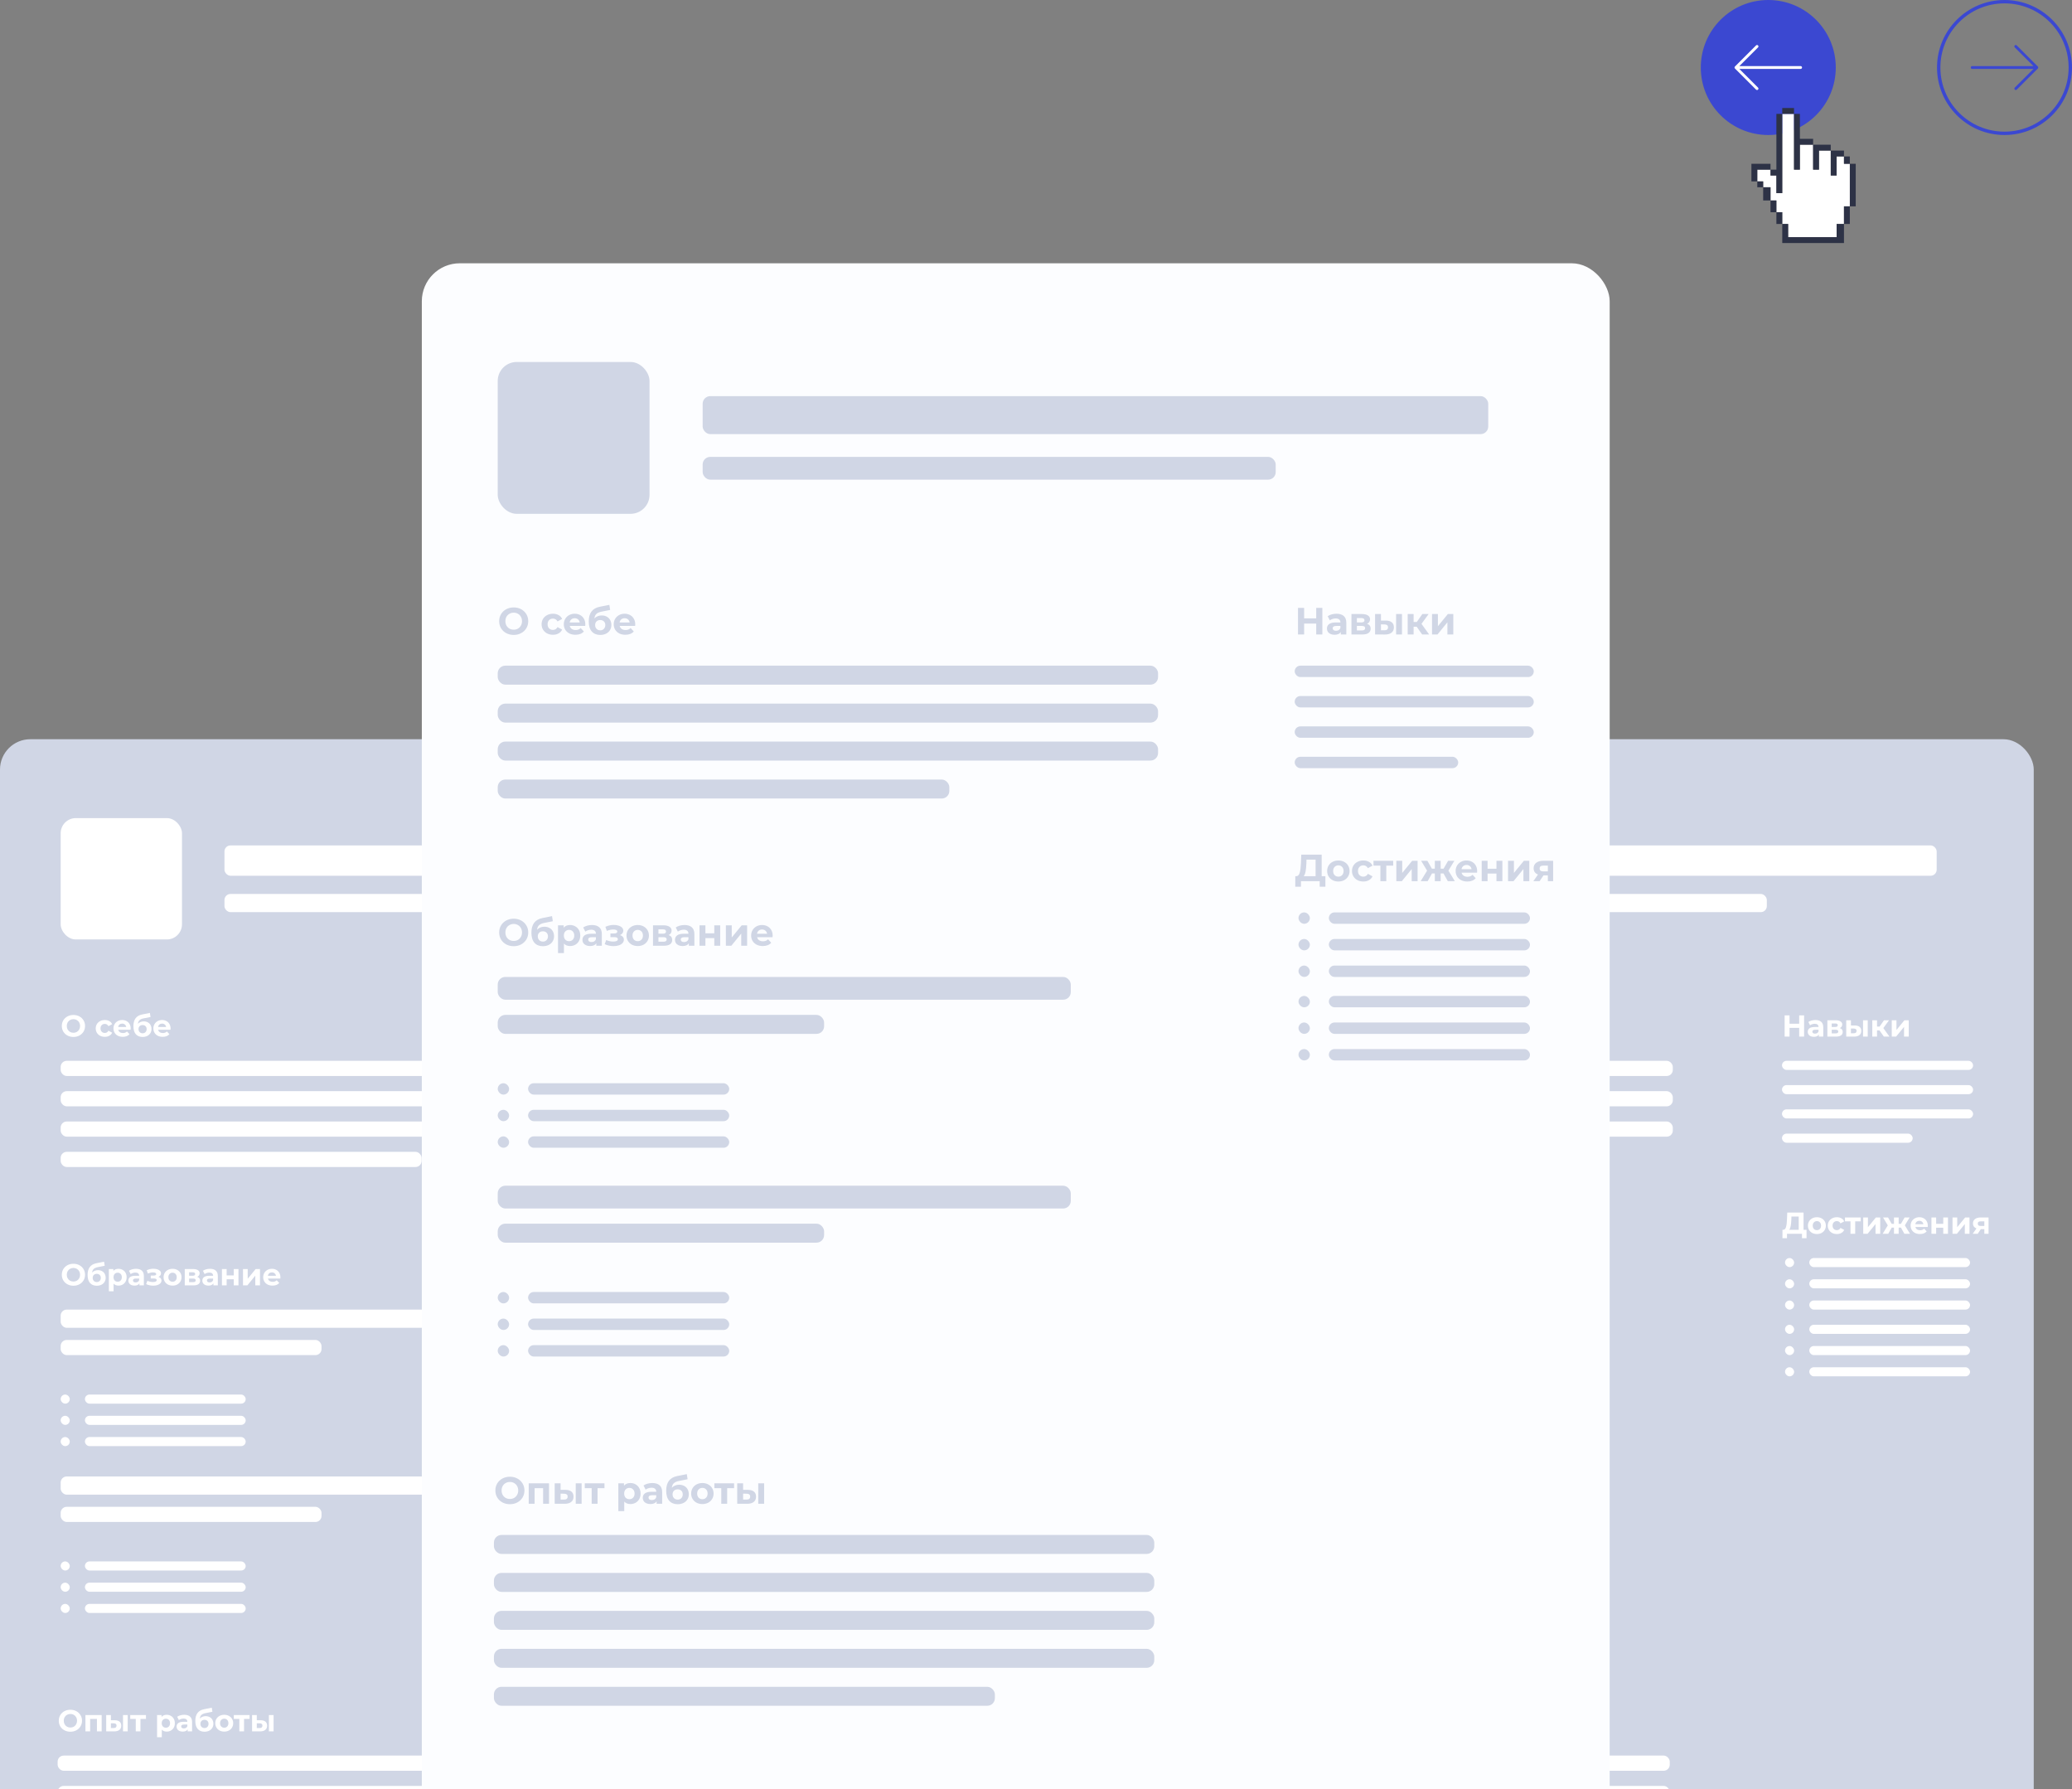 <svg width="614" height="530" viewBox="0 0 614 530" fill="none" xmlns="http://www.w3.org/2000/svg">
<rect x="0" y="0" width="614" height="530" fill="#808080" stroke="none"/>
<rect y="219" width="281.332" height="382" rx="8.988" fill="#D0D6E5"/>
<rect x="17.977" y="242.369" width="35.953" height="35.953" rx="4.494" fill="white"/>
<rect x="66.513" y="250.459" width="186.056" height="8.988" rx="1.798" fill="white"/>
<rect x="66.513" y="264.84" width="135.722" height="5.393" rx="1.798" fill="white"/>
<rect x="17.977" y="387.979" width="135.722" height="5.393" rx="1.798" fill="white"/>
<rect x="17.977" y="396.967" width="77.299" height="4.494" rx="1.798" fill="white"/>
<rect x="25.167" y="413.146" width="47.638" height="2.696" rx="1.348" fill="white"/>
<rect x="17.977" y="413.146" width="2.696" height="2.696" rx="1.348" fill="white"/>
<rect x="25.167" y="419.438" width="47.638" height="2.696" rx="1.348" fill="white"/>
<rect x="17.977" y="419.438" width="2.696" height="2.696" rx="1.348" fill="white"/>
<rect x="25.167" y="425.729" width="47.638" height="2.696" rx="1.348" fill="white"/>
<rect x="17.977" y="425.729" width="2.696" height="2.696" rx="1.348" fill="white"/>
<rect x="17.977" y="437.414" width="135.722" height="5.393" rx="1.798" fill="white"/>
<rect x="17.977" y="446.402" width="77.299" height="4.494" rx="1.798" fill="white"/>
<rect x="25.167" y="462.581" width="47.638" height="2.696" rx="1.348" fill="white"/>
<rect x="17.977" y="462.581" width="2.696" height="2.696" rx="1.348" fill="white"/>
<rect x="25.167" y="468.873" width="47.638" height="2.696" rx="1.348" fill="white"/>
<rect x="17.977" y="468.873" width="2.696" height="2.696" rx="1.348" fill="white"/>
<rect x="25.167" y="475.165" width="47.638" height="2.696" rx="1.348" fill="white"/>
<rect x="17.977" y="475.165" width="2.696" height="2.696" rx="1.348" fill="white"/>
<path d="M21.761 380.908C21.107 380.908 20.517 380.767 19.99 380.485C19.468 380.204 19.058 379.817 18.758 379.326C18.465 378.829 18.318 378.271 18.318 377.654C18.318 377.037 18.465 376.483 18.758 375.991C19.058 375.494 19.468 375.104 19.99 374.823C20.517 374.541 21.107 374.4 21.761 374.4C22.414 374.4 23.001 374.541 23.522 374.823C24.044 375.104 24.454 375.494 24.754 375.991C25.053 376.483 25.203 377.037 25.203 377.654C25.203 378.271 25.053 378.829 24.754 379.326C24.454 379.817 24.044 380.204 23.522 380.485C23.001 380.767 22.414 380.908 21.761 380.908ZM21.761 379.667C22.132 379.667 22.468 379.584 22.767 379.416C23.067 379.242 23.3 379.002 23.468 378.697C23.642 378.391 23.729 378.044 23.729 377.654C23.729 377.265 23.642 376.917 23.468 376.611C23.3 376.306 23.067 376.069 22.767 375.901C22.468 375.728 22.132 375.641 21.761 375.641C21.389 375.641 21.053 375.728 20.754 375.901C20.454 376.069 20.218 376.306 20.044 376.611C19.876 376.917 19.792 377.265 19.792 377.654C19.792 378.044 19.876 378.391 20.044 378.697C20.218 379.002 20.454 379.242 20.754 379.416C21.053 379.584 21.389 379.667 21.761 379.667ZM29.012 376.297C29.474 376.297 29.878 376.393 30.226 376.585C30.573 376.77 30.84 377.034 31.026 377.375C31.217 377.717 31.313 378.113 31.313 378.562C31.313 379.023 31.199 379.434 30.972 379.793C30.75 380.147 30.438 380.422 30.037 380.62C29.635 380.812 29.18 380.908 28.671 380.908C27.826 380.908 27.161 380.638 26.675 380.099C26.196 379.554 25.956 378.757 25.956 377.708C25.956 376.737 26.166 375.964 26.585 375.389C27.011 374.808 27.661 374.427 28.536 374.248L30.837 373.789L31.026 374.994L28.994 375.398C28.443 375.506 28.032 375.686 27.763 375.937C27.499 376.189 27.343 376.546 27.295 377.007C27.505 376.779 27.757 376.605 28.05 376.486C28.344 376.36 28.665 376.297 29.012 376.297ZM28.68 379.82C29.039 379.82 29.327 379.703 29.543 379.47C29.764 379.236 29.875 378.939 29.875 378.58C29.875 378.214 29.764 377.924 29.543 377.708C29.327 377.492 29.039 377.384 28.68 377.384C28.314 377.384 28.02 377.492 27.799 377.708C27.577 377.924 27.466 378.214 27.466 378.58C27.466 378.945 27.58 379.245 27.808 379.479C28.035 379.706 28.326 379.82 28.68 379.82ZM35.114 375.892C35.563 375.892 35.971 375.997 36.336 376.207C36.708 376.411 36.998 376.701 37.208 377.079C37.418 377.45 37.523 377.885 37.523 378.382C37.523 378.88 37.418 379.317 37.208 379.694C36.998 380.066 36.708 380.357 36.336 380.566C35.971 380.77 35.563 380.872 35.114 380.872C34.497 380.872 34.011 380.677 33.658 380.288V382.544H32.256V375.964H33.595V376.522C33.942 376.102 34.449 375.892 35.114 375.892ZM34.871 379.721C35.231 379.721 35.524 379.602 35.752 379.362C35.986 379.116 36.103 378.79 36.103 378.382C36.103 377.975 35.986 377.651 35.752 377.411C35.524 377.166 35.231 377.043 34.871 377.043C34.512 377.043 34.215 377.166 33.981 377.411C33.754 377.651 33.64 377.975 33.64 378.382C33.64 378.79 33.754 379.116 33.981 379.362C34.215 379.602 34.512 379.721 34.871 379.721ZM40.305 375.892C41.054 375.892 41.629 376.072 42.031 376.432C42.432 376.785 42.633 377.322 42.633 378.041V380.8H41.321V380.198C41.057 380.647 40.566 380.872 39.847 380.872C39.475 380.872 39.151 380.809 38.876 380.683C38.606 380.557 38.4 380.384 38.256 380.162C38.112 379.94 38.04 379.688 38.04 379.407C38.04 378.957 38.208 378.604 38.543 378.346C38.885 378.089 39.409 377.96 40.116 377.96H41.231C41.231 377.654 41.138 377.42 40.952 377.259C40.766 377.091 40.488 377.007 40.116 377.007C39.859 377.007 39.604 377.049 39.352 377.133C39.107 377.211 38.897 377.319 38.723 377.456L38.22 376.477C38.483 376.291 38.798 376.147 39.163 376.045C39.535 375.943 39.916 375.892 40.305 375.892ZM40.197 379.928C40.437 379.928 40.65 379.874 40.835 379.766C41.021 379.652 41.153 379.488 41.231 379.272V378.778H40.269C39.694 378.778 39.406 378.966 39.406 379.344C39.406 379.524 39.475 379.667 39.613 379.775C39.757 379.877 39.952 379.928 40.197 379.928ZM46.944 378.283C47.232 378.373 47.453 378.511 47.609 378.697C47.771 378.882 47.852 379.104 47.852 379.362C47.852 379.667 47.747 379.937 47.537 380.171C47.328 380.399 47.04 380.575 46.674 380.701C46.309 380.827 45.895 380.89 45.434 380.89C45.056 380.89 44.685 380.851 44.319 380.773C43.954 380.695 43.615 380.578 43.304 380.422L43.681 379.443C44.191 379.688 44.754 379.811 45.371 379.811C45.701 379.811 45.958 379.763 46.144 379.667C46.336 379.566 46.432 379.425 46.432 379.245C46.432 379.089 46.366 378.972 46.234 378.894C46.102 378.811 45.91 378.769 45.659 378.769H44.67V377.897H45.533C45.779 377.897 45.967 377.858 46.099 377.78C46.231 377.702 46.297 377.588 46.297 377.438C46.297 377.283 46.213 377.163 46.045 377.079C45.883 376.995 45.65 376.953 45.344 376.953C44.877 376.953 44.367 377.064 43.816 377.286L43.475 376.315C44.146 376.021 44.799 375.874 45.434 375.874C45.871 375.874 46.261 375.928 46.602 376.036C46.95 376.144 47.223 376.303 47.42 376.513C47.618 376.716 47.717 376.956 47.717 377.232C47.717 377.459 47.648 377.666 47.51 377.852C47.372 378.032 47.184 378.175 46.944 378.283ZM51.137 380.872C50.627 380.872 50.169 380.767 49.762 380.557C49.36 380.342 49.045 380.045 48.818 379.667C48.59 379.29 48.476 378.862 48.476 378.382C48.476 377.903 48.59 377.474 48.818 377.097C49.045 376.719 49.36 376.426 49.762 376.216C50.169 376 50.627 375.892 51.137 375.892C51.646 375.892 52.102 376 52.503 376.216C52.904 376.426 53.219 376.719 53.447 377.097C53.675 377.474 53.788 377.903 53.788 378.382C53.788 378.862 53.675 379.29 53.447 379.667C53.219 380.045 52.904 380.342 52.503 380.557C52.102 380.767 51.646 380.872 51.137 380.872ZM51.137 379.721C51.496 379.721 51.79 379.602 52.018 379.362C52.251 379.116 52.368 378.79 52.368 378.382C52.368 377.975 52.251 377.651 52.018 377.411C51.79 377.166 51.496 377.043 51.137 377.043C50.777 377.043 50.481 377.166 50.247 377.411C50.013 377.651 49.896 377.975 49.896 378.382C49.896 378.79 50.013 379.116 50.247 379.362C50.481 379.602 50.777 379.721 51.137 379.721ZM58.447 378.274C59.016 378.466 59.301 378.85 59.301 379.425C59.301 379.862 59.136 380.201 58.806 380.44C58.477 380.68 57.986 380.8 57.332 380.8H54.753V375.964H57.224C57.83 375.964 58.303 376.075 58.645 376.297C58.986 376.513 59.157 376.818 59.157 377.214C59.157 377.453 59.094 377.666 58.968 377.852C58.848 378.032 58.675 378.172 58.447 378.274ZM56.038 377.951H57.099C57.59 377.951 57.836 377.777 57.836 377.429C57.836 377.088 57.59 376.917 57.099 376.917H56.038V377.951ZM57.215 379.847C57.731 379.847 57.989 379.67 57.989 379.317C57.989 379.131 57.929 378.996 57.809 378.912C57.689 378.823 57.5 378.778 57.242 378.778H56.038V379.847H57.215ZM62.223 375.892C62.972 375.892 63.547 376.072 63.948 376.432C64.35 376.785 64.551 377.322 64.551 378.041V380.8H63.238V380.198C62.975 380.647 62.483 380.872 61.764 380.872C61.393 380.872 61.069 380.809 60.794 380.683C60.524 380.557 60.317 380.384 60.173 380.162C60.029 379.94 59.958 379.688 59.958 379.407C59.958 378.957 60.125 378.604 60.461 378.346C60.803 378.089 61.327 377.96 62.034 377.96H63.148C63.148 377.654 63.056 377.42 62.87 377.259C62.684 377.091 62.405 377.007 62.034 377.007C61.776 377.007 61.522 377.049 61.27 377.133C61.024 377.211 60.814 377.319 60.641 377.456L60.137 376.477C60.401 376.291 60.716 376.147 61.081 376.045C61.453 375.943 61.833 375.892 62.223 375.892ZM62.115 379.928C62.354 379.928 62.567 379.874 62.753 379.766C62.939 379.652 63.071 379.488 63.148 379.272V378.778H62.187C61.611 378.778 61.324 378.966 61.324 379.344C61.324 379.524 61.393 379.667 61.531 379.775C61.674 379.877 61.869 379.928 62.115 379.928ZM65.769 375.964H67.162V377.852H69.265V375.964H70.667V380.8H69.265V378.993H67.162V380.8H65.769V375.964ZM72.01 375.964H73.403V378.841L75.758 375.964H77.043V380.8H75.65V377.924L73.304 380.8H72.01V375.964ZM83.092 378.4C83.092 378.418 83.083 378.544 83.065 378.778H79.406C79.472 379.077 79.628 379.314 79.874 379.488C80.12 379.661 80.425 379.748 80.791 379.748C81.042 379.748 81.264 379.712 81.456 379.641C81.653 379.563 81.836 379.443 82.004 379.281L82.75 380.09C82.295 380.611 81.629 380.872 80.755 380.872C80.209 380.872 79.727 380.767 79.308 380.557C78.888 380.342 78.564 380.045 78.337 379.667C78.109 379.29 77.995 378.862 77.995 378.382C77.995 377.909 78.106 377.483 78.328 377.106C78.555 376.722 78.864 376.426 79.254 376.216C79.649 376 80.09 375.892 80.575 375.892C81.048 375.892 81.477 375.994 81.86 376.198C82.244 376.402 82.543 376.695 82.759 377.079C82.981 377.456 83.092 377.897 83.092 378.4ZM80.584 376.953C80.266 376.953 80 377.043 79.784 377.223C79.568 377.402 79.436 377.648 79.388 377.96H81.77C81.722 377.654 81.591 377.411 81.375 377.232C81.159 377.046 80.895 376.953 80.584 376.953Z" fill="white"/>
<rect x="17.977" y="314.275" width="156.395" height="4.494" rx="1.798" fill="white"/>
<rect x="17.977" y="323.264" width="156.395" height="4.494" rx="1.798" fill="white"/>
<rect x="17.977" y="332.252" width="156.395" height="4.494" rx="1.798" fill="white"/>
<rect x="17.977" y="341.24" width="106.96" height="4.494" rx="1.798" fill="white"/>
<path d="M21.761 307.204C21.107 307.204 20.517 307.064 19.99 306.782C19.468 306.5 19.058 306.114 18.758 305.622C18.465 305.125 18.318 304.568 18.318 303.951C18.318 303.333 18.465 302.779 18.758 302.288C19.058 301.79 19.468 301.401 19.99 301.119C20.517 300.838 21.107 300.697 21.761 300.697C22.414 300.697 23.001 300.838 23.522 301.119C24.044 301.401 24.454 301.79 24.754 302.288C25.053 302.779 25.203 303.333 25.203 303.951C25.203 304.568 25.053 305.125 24.754 305.622C24.454 306.114 24.044 306.5 23.522 306.782C23.001 307.064 22.414 307.204 21.761 307.204ZM21.761 305.964C22.132 305.964 22.468 305.88 22.767 305.712C23.067 305.539 23.3 305.299 23.468 304.993C23.642 304.688 23.729 304.34 23.729 303.951C23.729 303.561 23.642 303.214 23.468 302.908C23.3 302.602 23.067 302.366 22.767 302.198C22.468 302.024 22.132 301.937 21.761 301.937C21.389 301.937 21.053 302.024 20.754 302.198C20.454 302.366 20.218 302.602 20.044 302.908C19.876 303.214 19.792 303.561 19.792 303.951C19.792 304.34 19.876 304.688 20.044 304.993C20.218 305.299 20.454 305.539 20.754 305.712C21.053 305.88 21.389 305.964 21.761 305.964ZM31.063 307.168C30.548 307.168 30.084 307.064 29.67 306.854C29.263 306.638 28.942 306.341 28.708 305.964C28.481 305.586 28.367 305.158 28.367 304.679C28.367 304.199 28.481 303.771 28.708 303.393C28.942 303.016 29.263 302.722 29.67 302.512C30.084 302.297 30.548 302.189 31.063 302.189C31.573 302.189 32.016 302.297 32.394 302.512C32.777 302.722 33.056 303.025 33.23 303.42L32.142 304.005C31.89 303.561 31.528 303.339 31.054 303.339C30.689 303.339 30.386 303.459 30.146 303.699C29.907 303.939 29.787 304.265 29.787 304.679C29.787 305.092 29.907 305.419 30.146 305.658C30.386 305.898 30.689 306.018 31.054 306.018C31.534 306.018 31.896 305.796 32.142 305.353L33.23 305.946C33.056 306.33 32.777 306.629 32.394 306.845C32.016 307.061 31.573 307.168 31.063 307.168ZM38.721 304.697C38.721 304.715 38.712 304.84 38.694 305.074H35.036C35.102 305.374 35.258 305.61 35.503 305.784C35.749 305.958 36.054 306.045 36.42 306.045C36.672 306.045 36.893 306.009 37.085 305.937C37.283 305.859 37.466 305.739 37.633 305.577L38.379 306.386C37.924 306.908 37.259 307.168 36.384 307.168C35.839 307.168 35.356 307.064 34.937 306.854C34.517 306.638 34.194 306.341 33.966 305.964C33.739 305.586 33.625 305.158 33.625 304.679C33.625 304.205 33.736 303.78 33.957 303.402C34.185 303.019 34.493 302.722 34.883 302.512C35.279 302.297 35.719 302.189 36.204 302.189C36.678 302.189 37.106 302.291 37.49 302.495C37.873 302.698 38.173 302.992 38.388 303.375C38.61 303.753 38.721 304.193 38.721 304.697ZM36.213 303.25C35.896 303.25 35.629 303.339 35.413 303.519C35.198 303.699 35.066 303.945 35.018 304.256H37.4C37.352 303.951 37.22 303.708 37.004 303.528C36.788 303.342 36.525 303.25 36.213 303.25ZM42.591 302.593C43.053 302.593 43.457 302.689 43.804 302.881C44.152 303.067 44.419 303.33 44.605 303.672C44.796 304.014 44.892 304.409 44.892 304.858C44.892 305.32 44.778 305.73 44.55 306.09C44.329 306.443 44.017 306.719 43.616 306.917C43.214 307.108 42.759 307.204 42.25 307.204C41.405 307.204 40.739 306.935 40.254 306.395C39.775 305.85 39.535 305.053 39.535 304.005C39.535 303.034 39.745 302.261 40.164 301.686C40.59 301.104 41.24 300.724 42.115 300.544L44.416 300.086L44.605 301.29L42.573 301.695C42.022 301.802 41.611 301.982 41.342 302.234C41.078 302.486 40.922 302.842 40.874 303.303C41.084 303.076 41.336 302.902 41.629 302.782C41.923 302.656 42.244 302.593 42.591 302.593ZM42.258 306.117C42.618 306.117 42.906 306 43.121 305.766C43.343 305.533 43.454 305.236 43.454 304.876C43.454 304.511 43.343 304.22 43.121 304.005C42.906 303.789 42.618 303.681 42.258 303.681C41.893 303.681 41.599 303.789 41.378 304.005C41.156 304.22 41.045 304.511 41.045 304.876C41.045 305.242 41.159 305.542 41.387 305.775C41.614 306.003 41.905 306.117 42.258 306.117ZM50.544 304.697C50.544 304.715 50.535 304.84 50.517 305.074H46.859C46.925 305.374 47.081 305.61 47.327 305.784C47.572 305.958 47.878 306.045 48.243 306.045C48.495 306.045 48.717 306.009 48.908 305.937C49.106 305.859 49.289 305.739 49.457 305.577L50.203 306.386C49.747 306.908 49.082 307.168 48.207 307.168C47.662 307.168 47.18 307.064 46.76 306.854C46.341 306.638 46.017 306.341 45.79 305.964C45.562 305.586 45.448 305.158 45.448 304.679C45.448 304.205 45.559 303.78 45.781 303.402C46.008 303.019 46.317 302.722 46.706 302.512C47.102 302.297 47.542 302.189 48.028 302.189C48.501 302.189 48.929 302.291 49.313 302.495C49.697 302.698 49.996 302.992 50.212 303.375C50.434 303.753 50.544 304.193 50.544 304.697ZM48.037 303.25C47.719 303.25 47.452 303.339 47.237 303.519C47.021 303.699 46.889 303.945 46.841 304.256H49.223C49.175 303.951 49.043 303.708 48.828 303.528C48.612 303.342 48.348 303.25 48.037 303.25Z" fill="white"/>
<rect x="17.078" y="520.106" width="156.395" height="4.494" rx="1.798" fill="white"/>
<rect x="17.078" y="529.094" width="156.395" height="4.494" rx="1.798" fill="white"/>
<path d="M20.862 513.035C20.209 513.035 19.618 512.894 19.091 512.612C18.57 512.331 18.159 511.944 17.86 511.453C17.566 510.956 17.419 510.398 17.419 509.781C17.419 509.164 17.566 508.61 17.86 508.118C18.159 507.621 18.57 507.231 19.091 506.95C19.618 506.668 20.209 506.527 20.862 506.527C21.515 506.527 22.102 506.668 22.623 506.95C23.145 507.231 23.555 507.621 23.855 508.118C24.154 508.61 24.304 509.164 24.304 509.781C24.304 510.398 24.154 510.956 23.855 511.453C23.555 511.944 23.145 512.331 22.623 512.612C22.102 512.894 21.515 513.035 20.862 513.035ZM20.862 511.794C21.233 511.794 21.569 511.711 21.868 511.543C22.168 511.369 22.402 511.129 22.57 510.824C22.743 510.518 22.83 510.171 22.83 509.781C22.83 509.392 22.743 509.044 22.57 508.738C22.402 508.433 22.168 508.196 21.868 508.028C21.569 507.855 21.233 507.768 20.862 507.768C20.49 507.768 20.155 507.855 19.855 508.028C19.555 508.196 19.319 508.433 19.145 508.738C18.977 509.044 18.893 509.392 18.893 509.781C18.893 510.171 18.977 510.518 19.145 510.824C19.319 511.129 19.555 511.369 19.855 511.543C20.155 511.711 20.49 511.794 20.862 511.794ZM30.127 508.091V512.927H28.725V509.242H26.711V512.927H25.318V508.091H30.127ZM34.015 509.637C34.644 509.643 35.12 509.784 35.444 510.06C35.767 510.335 35.929 510.731 35.929 511.246C35.929 511.785 35.746 512.202 35.381 512.496C35.016 512.789 34.497 512.936 33.826 512.936L31.471 512.927V508.091H32.864V509.637H34.015ZM36.451 508.091H37.844V512.927H36.451V508.091ZM33.7 511.938C33.97 511.944 34.177 511.887 34.32 511.768C34.464 511.648 34.536 511.468 34.536 511.228C34.536 510.995 34.464 510.824 34.32 510.716C34.183 510.608 33.976 510.551 33.7 510.545L32.864 510.536V511.938H33.7ZM43.258 509.242H41.622V512.927H40.229V509.242H38.593V508.091H43.258V509.242ZM49.4 508.019C49.85 508.019 50.257 508.124 50.623 508.334C50.994 508.538 51.285 508.828 51.495 509.206C51.704 509.577 51.809 510.012 51.809 510.509C51.809 511.007 51.704 511.444 51.495 511.821C51.285 512.193 50.994 512.484 50.623 512.693C50.257 512.897 49.85 512.999 49.4 512.999C48.783 512.999 48.298 512.804 47.944 512.415V514.671H46.542V508.091H47.881V508.649C48.229 508.229 48.735 508.019 49.4 508.019ZM49.158 511.848C49.517 511.848 49.811 511.729 50.038 511.489C50.272 511.243 50.389 510.917 50.389 510.509C50.389 510.102 50.272 509.778 50.038 509.538C49.811 509.293 49.517 509.17 49.158 509.17C48.798 509.17 48.502 509.293 48.268 509.538C48.04 509.778 47.926 510.102 47.926 510.509C47.926 510.917 48.04 511.243 48.268 511.489C48.502 511.729 48.798 511.848 49.158 511.848ZM54.591 508.019C55.34 508.019 55.916 508.199 56.317 508.559C56.719 508.912 56.919 509.449 56.919 510.168V512.927H55.607V512.325C55.343 512.774 54.852 512.999 54.133 512.999C53.761 512.999 53.438 512.936 53.162 512.81C52.893 512.684 52.686 512.511 52.542 512.289C52.398 512.067 52.326 511.815 52.326 511.534C52.326 511.084 52.494 510.731 52.83 510.473C53.171 510.216 53.696 510.087 54.403 510.087H55.517C55.517 509.781 55.424 509.547 55.239 509.386C55.053 509.218 54.774 509.134 54.403 509.134C54.145 509.134 53.89 509.176 53.639 509.26C53.393 509.338 53.183 509.446 53.01 509.583L52.506 508.604C52.77 508.418 53.084 508.274 53.45 508.172C53.821 508.07 54.202 508.019 54.591 508.019ZM54.483 512.055C54.723 512.055 54.936 512.001 55.122 511.893C55.307 511.78 55.439 511.615 55.517 511.399V510.905H54.555C53.98 510.905 53.693 511.093 53.693 511.471C53.693 511.651 53.761 511.794 53.899 511.902C54.043 512.004 54.238 512.055 54.483 512.055ZM60.933 508.424C61.394 508.424 61.799 508.52 62.146 508.712C62.494 508.897 62.76 509.161 62.946 509.502C63.138 509.844 63.234 510.24 63.234 510.689C63.234 511.15 63.12 511.561 62.892 511.92C62.67 512.274 62.359 512.549 61.957 512.747C61.556 512.939 61.1 513.035 60.591 513.035C59.746 513.035 59.081 512.765 58.596 512.226C58.116 511.681 57.877 510.884 57.877 509.835C57.877 508.864 58.087 508.091 58.506 507.516C58.931 506.935 59.581 506.554 60.456 506.375L62.757 505.916L62.946 507.121L60.915 507.525C60.364 507.633 59.953 507.813 59.683 508.064C59.42 508.316 59.264 508.673 59.216 509.134C59.426 508.906 59.677 508.732 59.971 508.613C60.265 508.487 60.585 508.424 60.933 508.424ZM60.6 511.947C60.96 511.947 61.247 511.83 61.463 511.597C61.685 511.363 61.796 511.066 61.796 510.707C61.796 510.341 61.685 510.051 61.463 509.835C61.247 509.619 60.96 509.511 60.6 509.511C60.235 509.511 59.941 509.619 59.719 509.835C59.498 510.051 59.387 510.341 59.387 510.707C59.387 511.072 59.501 511.372 59.728 511.606C59.956 511.833 60.247 511.947 60.6 511.947ZM66.45 512.999C65.941 512.999 65.483 512.894 65.075 512.684C64.674 512.469 64.359 512.172 64.131 511.794C63.904 511.417 63.79 510.989 63.79 510.509C63.79 510.03 63.904 509.601 64.131 509.224C64.359 508.846 64.674 508.553 65.075 508.343C65.483 508.127 65.941 508.019 66.45 508.019C66.96 508.019 67.415 508.127 67.816 508.343C68.218 508.553 68.532 508.846 68.76 509.224C68.988 509.601 69.102 510.03 69.102 510.509C69.102 510.989 68.988 511.417 68.76 511.794C68.532 512.172 68.218 512.469 67.816 512.684C67.415 512.894 66.96 512.999 66.45 512.999ZM66.45 511.848C66.81 511.848 67.103 511.729 67.331 511.489C67.565 511.243 67.682 510.917 67.682 510.509C67.682 510.102 67.565 509.778 67.331 509.538C67.103 509.293 66.81 509.17 66.45 509.17C66.091 509.17 65.794 509.293 65.56 509.538C65.327 509.778 65.21 510.102 65.21 510.509C65.21 510.917 65.327 511.243 65.56 511.489C65.794 511.729 66.091 511.848 66.45 511.848ZM73.953 509.242H72.317V512.927H70.924V509.242H69.288V508.091H73.953V509.242ZM77.244 509.637C77.874 509.643 78.35 509.784 78.674 510.06C78.997 510.335 79.159 510.731 79.159 511.246C79.159 511.785 78.976 512.202 78.611 512.496C78.245 512.789 77.727 512.936 77.056 512.936L74.701 512.927V508.091H76.094V509.637H77.244ZM79.68 508.091H81.073V512.927H79.68V508.091ZM76.93 511.938C77.199 511.944 77.406 511.887 77.55 511.768C77.694 511.648 77.766 511.468 77.766 511.228C77.766 510.995 77.694 510.824 77.55 510.716C77.412 510.608 77.205 510.551 76.93 510.545L76.094 510.536V511.938H76.93Z" fill="white"/>
<rect x="206.729" y="314.275" width="56.626" height="2.696" rx="1.348" fill="white"/>
<rect x="206.729" y="321.466" width="56.626" height="2.696" rx="1.348" fill="white"/>
<rect x="206.729" y="328.656" width="56.626" height="2.696" rx="1.348" fill="white"/>
<rect x="206.729" y="335.847" width="38.727" height="2.696" rx="1.348" fill="white"/>
<path d="M213.282 300.805V307.096H211.826V304.517H208.968V307.096H207.511V300.805H208.968V303.285H211.826V300.805H213.282ZM216.629 302.189C217.378 302.189 217.953 302.369 218.355 302.728C218.756 303.082 218.957 303.618 218.957 304.337V307.096H217.645V306.494C217.381 306.944 216.89 307.168 216.171 307.168C215.799 307.168 215.475 307.105 215.2 306.98C214.93 306.854 214.723 306.68 214.58 306.458C214.436 306.237 214.364 305.985 214.364 305.703C214.364 305.254 214.532 304.9 214.867 304.643C215.209 304.385 215.733 304.256 216.44 304.256H217.555C217.555 303.951 217.462 303.717 217.276 303.555C217.09 303.387 216.812 303.303 216.44 303.303C216.183 303.303 215.928 303.345 215.676 303.429C215.43 303.507 215.221 303.615 215.047 303.753L214.544 302.773C214.807 302.587 215.122 302.444 215.487 302.342C215.859 302.24 216.239 302.189 216.629 302.189ZM216.521 306.225C216.761 306.225 216.973 306.171 217.159 306.063C217.345 305.949 217.477 305.784 217.555 305.568V305.074H216.593C216.018 305.074 215.73 305.263 215.73 305.64C215.73 305.82 215.799 305.964 215.937 306.072C216.081 306.174 216.275 306.225 216.521 306.225ZM223.869 304.571C224.438 304.763 224.723 305.146 224.723 305.721C224.723 306.159 224.558 306.497 224.229 306.737C223.899 306.977 223.408 307.096 222.755 307.096H220.175V302.261H222.647C223.252 302.261 223.725 302.372 224.067 302.593C224.408 302.809 224.579 303.115 224.579 303.51C224.579 303.75 224.516 303.963 224.39 304.148C224.271 304.328 224.097 304.469 223.869 304.571ZM221.46 304.247H222.521C223.012 304.247 223.258 304.073 223.258 303.726C223.258 303.384 223.012 303.214 222.521 303.214H221.46V304.247ZM222.638 306.144C223.153 306.144 223.411 305.967 223.411 305.613C223.411 305.428 223.351 305.293 223.231 305.209C223.111 305.119 222.922 305.074 222.665 305.074H221.46V306.144H222.638ZM228.31 303.807C228.939 303.813 229.415 303.954 229.739 304.229C230.063 304.505 230.224 304.9 230.224 305.416C230.224 305.955 230.042 306.371 229.676 306.665C229.311 306.959 228.792 307.105 228.121 307.105L225.766 307.096V302.261H227.159V303.807H228.31ZM230.746 302.261H232.139V307.096H230.746V302.261ZM227.995 306.108C228.265 306.114 228.472 306.057 228.616 305.937C228.759 305.817 228.831 305.637 228.831 305.398C228.831 305.164 228.759 304.993 228.616 304.885C228.478 304.778 228.271 304.721 227.995 304.715L227.159 304.706V306.108H227.995ZM235.621 305.263H234.893V307.096H233.49V302.261H234.893V304.139H235.648L236.96 302.261H238.452L236.762 304.58L238.569 307.096H236.915L235.621 305.263ZM239.257 302.261H240.651V305.137L243.005 302.261H244.291V307.096H242.898V304.22L240.552 307.096H239.257V302.261Z" fill="white"/>
<rect x="214.819" y="372.699" width="47.638" height="2.696" rx="1.348" fill="white"/>
<rect x="207.628" y="372.699" width="2.696" height="2.696" rx="1.348" fill="white"/>
<rect x="214.819" y="378.991" width="47.638" height="2.696" rx="1.348" fill="white"/>
<rect x="207.628" y="378.991" width="2.696" height="2.696" rx="1.348" fill="white"/>
<rect x="214.819" y="385.282" width="47.638" height="2.696" rx="1.348" fill="white"/>
<rect x="207.628" y="385.282" width="2.696" height="2.696" rx="1.348" fill="white"/>
<rect x="214.819" y="392.473" width="47.638" height="2.696" rx="1.348" fill="white"/>
<rect x="207.628" y="392.473" width="2.696" height="2.696" rx="1.348" fill="white"/>
<rect x="214.819" y="398.765" width="47.638" height="2.696" rx="1.348" fill="white"/>
<rect x="207.628" y="398.765" width="2.696" height="2.696" rx="1.348" fill="white"/>
<rect x="214.819" y="405.056" width="47.638" height="2.696" rx="1.348" fill="white"/>
<rect x="207.628" y="405.056" width="2.696" height="2.696" rx="1.348" fill="white"/>
<path d="M214.001 364.334V366.823H212.653V365.52H208.212V366.823H206.864L206.873 364.334H207.125C207.502 364.322 207.769 364.046 207.925 363.507C208.081 362.967 208.177 362.197 208.212 361.197L208.284 359.228H213.12V364.334H214.001ZM209.498 361.332C209.468 362.081 209.405 362.71 209.309 363.219C209.213 363.722 209.066 364.094 208.869 364.334H211.682V360.415H209.525L209.498 361.332ZM217.077 365.592C216.568 365.592 216.109 365.487 215.702 365.277C215.3 365.062 214.986 364.765 214.758 364.388C214.53 364.01 214.416 363.582 214.416 363.102C214.416 362.623 214.53 362.194 214.758 361.817C214.986 361.439 215.3 361.146 215.702 360.936C216.109 360.72 216.568 360.612 217.077 360.612C217.586 360.612 218.042 360.72 218.443 360.936C218.845 361.146 219.159 361.439 219.387 361.817C219.615 362.194 219.728 362.623 219.728 363.102C219.728 363.582 219.615 364.01 219.387 364.388C219.159 364.765 218.845 365.062 218.443 365.277C218.042 365.487 217.586 365.592 217.077 365.592ZM217.077 364.441C217.436 364.441 217.73 364.322 217.958 364.082C218.191 363.836 218.308 363.51 218.308 363.102C218.308 362.695 218.191 362.371 217.958 362.131C217.73 361.886 217.436 361.763 217.077 361.763C216.717 361.763 216.421 361.886 216.187 362.131C215.953 362.371 215.836 362.695 215.836 363.102C215.836 363.51 215.953 363.836 216.187 364.082C216.421 364.322 216.717 364.441 217.077 364.441ZM222.994 365.592C222.478 365.592 222.014 365.487 221.601 365.277C221.193 365.062 220.873 364.765 220.639 364.388C220.411 364.01 220.297 363.582 220.297 363.102C220.297 362.623 220.411 362.194 220.639 361.817C220.873 361.439 221.193 361.146 221.601 360.936C222.014 360.72 222.478 360.612 222.994 360.612C223.503 360.612 223.947 360.72 224.324 360.936C224.708 361.146 224.986 361.448 225.16 361.844L224.072 362.428C223.821 361.985 223.458 361.763 222.985 361.763C222.619 361.763 222.317 361.883 222.077 362.122C221.837 362.362 221.717 362.689 221.717 363.102C221.717 363.516 221.837 363.842 222.077 364.082C222.317 364.322 222.619 364.441 222.985 364.441C223.464 364.441 223.827 364.22 224.072 363.776L225.16 364.37C224.986 364.753 224.708 365.053 224.324 365.268C223.947 365.484 223.503 365.592 222.994 365.592ZM230.057 361.835H228.421V365.52H227.028V361.835H225.392V360.684H230.057V361.835ZM230.805 360.684H232.198V363.561L234.553 360.684H235.838V365.52H234.445V362.644L232.099 365.52H230.805V360.684ZM241.977 363.686H241.302V365.52H239.918V363.686H239.244L238.22 365.52H236.566L238.085 363.021L236.674 360.684H238.157L239.226 362.563H239.918V360.684H241.302V362.563H241.986L243.064 360.684H244.547L243.136 363.021L244.664 365.52H243.001L241.977 363.686ZM249.945 363.12C249.945 363.138 249.936 363.264 249.918 363.498H246.259C246.325 363.797 246.481 364.034 246.727 364.208C246.972 364.382 247.278 364.468 247.644 364.468C247.895 364.468 248.117 364.432 248.309 364.361C248.506 364.283 248.689 364.163 248.857 364.001L249.603 364.81C249.148 365.331 248.482 365.592 247.608 365.592C247.062 365.592 246.58 365.487 246.16 365.277C245.741 365.062 245.417 364.765 245.19 364.388C244.962 364.01 244.848 363.582 244.848 363.102C244.848 362.629 244.959 362.203 245.181 361.826C245.408 361.442 245.717 361.146 246.107 360.936C246.502 360.72 246.942 360.612 247.428 360.612C247.901 360.612 248.33 360.714 248.713 360.918C249.097 361.122 249.396 361.415 249.612 361.799C249.834 362.176 249.945 362.617 249.945 363.12ZM247.437 361.673C247.119 361.673 246.853 361.763 246.637 361.943C246.421 362.122 246.289 362.368 246.241 362.68H248.623C248.575 362.374 248.443 362.131 248.228 361.952C248.012 361.766 247.748 361.673 247.437 361.673ZM251.019 360.684H252.412V362.572H254.516V360.684H255.918V365.52H254.516V363.713H252.412V365.52H251.019V360.684ZM257.26 360.684H258.653V363.561L261.008 360.684H262.294V365.52H260.9V362.644L258.554 365.52H257.26V360.684ZM267.938 360.684V365.52H266.688V364.136H265.655L264.738 365.52H263.246L264.352 363.938C264.016 363.806 263.758 363.618 263.579 363.372C263.405 363.12 263.318 362.818 263.318 362.464C263.318 361.895 263.522 361.457 263.929 361.152C264.343 360.84 264.909 360.684 265.628 360.684H267.938ZM265.655 361.826C265.355 361.826 265.128 361.88 264.972 361.988C264.822 362.096 264.747 362.269 264.747 362.509C264.747 362.749 264.819 362.925 264.963 363.039C265.113 363.147 265.337 363.201 265.637 363.201H266.688V361.826H265.655Z" fill="white"/>
<rect x="321.332" y="219" width="281.332" height="382" rx="8.988" fill="#D0D6E5"/>
<rect x="339.308" y="242.369" width="35.953" height="35.953" rx="4.494" fill="white"/>
<rect x="387.845" y="250.459" width="186.056" height="8.988" rx="1.798" fill="white"/>
<rect x="387.845" y="264.84" width="135.722" height="5.393" rx="1.798" fill="white"/>
<rect x="339.308" y="387.979" width="135.722" height="5.393" rx="1.798" fill="white"/>
<rect x="339.308" y="396.967" width="77.299" height="4.494" rx="1.798" fill="white"/>
<rect x="346.499" y="413.146" width="47.638" height="2.696" rx="1.348" fill="white"/>
<rect x="339.308" y="413.146" width="2.696" height="2.696" rx="1.348" fill="white"/>
<rect x="346.499" y="419.438" width="47.638" height="2.696" rx="1.348" fill="white"/>
<rect x="339.308" y="419.438" width="2.696" height="2.696" rx="1.348" fill="white"/>
<rect x="346.499" y="425.729" width="47.638" height="2.696" rx="1.348" fill="white"/>
<rect x="339.308" y="425.729" width="2.696" height="2.696" rx="1.348" fill="white"/>
<rect x="339.308" y="437.414" width="135.722" height="5.393" rx="1.798" fill="white"/>
<rect x="339.308" y="446.402" width="77.299" height="4.494" rx="1.798" fill="white"/>
<rect x="346.499" y="462.581" width="47.638" height="2.696" rx="1.348" fill="white"/>
<rect x="339.308" y="462.581" width="2.696" height="2.696" rx="1.348" fill="white"/>
<rect x="346.499" y="468.873" width="47.638" height="2.696" rx="1.348" fill="white"/>
<rect x="339.308" y="468.873" width="2.696" height="2.696" rx="1.348" fill="white"/>
<rect x="346.499" y="475.165" width="47.638" height="2.696" rx="1.348" fill="white"/>
<rect x="339.308" y="475.165" width="2.696" height="2.696" rx="1.348" fill="white"/>
<path d="M343.092 380.908C342.439 380.908 341.849 380.767 341.322 380.485C340.8 380.204 340.39 379.817 340.09 379.326C339.797 378.829 339.65 378.271 339.65 377.654C339.65 377.037 339.797 376.483 340.09 375.991C340.39 375.494 340.8 375.104 341.322 374.823C341.849 374.541 342.439 374.4 343.092 374.4C343.745 374.4 344.333 374.541 344.854 374.823C345.375 375.104 345.786 375.494 346.085 375.991C346.385 376.483 346.535 377.037 346.535 377.654C346.535 378.271 346.385 378.829 346.085 379.326C345.786 379.817 345.375 380.204 344.854 380.485C344.333 380.767 343.745 380.908 343.092 380.908ZM343.092 379.667C343.464 379.667 343.799 379.584 344.099 379.416C344.399 379.242 344.632 379.002 344.8 378.697C344.974 378.391 345.061 378.044 345.061 377.654C345.061 377.265 344.974 376.917 344.8 376.611C344.632 376.306 344.399 376.069 344.099 375.901C343.799 375.728 343.464 375.641 343.092 375.641C342.721 375.641 342.385 375.728 342.086 375.901C341.786 376.069 341.549 376.306 341.376 376.611C341.208 376.917 341.124 377.265 341.124 377.654C341.124 378.044 341.208 378.391 341.376 378.697C341.549 379.002 341.786 379.242 342.086 379.416C342.385 379.584 342.721 379.667 343.092 379.667ZM350.344 376.297C350.805 376.297 351.21 376.393 351.557 376.585C351.905 376.77 352.172 377.034 352.357 377.375C352.549 377.717 352.645 378.113 352.645 378.562C352.645 379.023 352.531 379.434 352.303 379.793C352.082 380.147 351.77 380.422 351.369 380.62C350.967 380.812 350.512 380.908 350.002 380.908C349.158 380.908 348.492 380.638 348.007 380.099C347.528 379.554 347.288 378.757 347.288 377.708C347.288 376.737 347.498 375.964 347.917 375.389C348.343 374.808 348.993 374.427 349.868 374.248L352.169 373.789L352.357 374.994L350.326 375.398C349.775 375.506 349.364 375.686 349.095 375.937C348.831 376.189 348.675 376.546 348.627 377.007C348.837 376.779 349.089 376.605 349.382 376.486C349.676 376.36 349.996 376.297 350.344 376.297ZM350.011 379.82C350.371 379.82 350.659 379.703 350.874 379.47C351.096 379.236 351.207 378.939 351.207 378.58C351.207 378.214 351.096 377.924 350.874 377.708C350.659 377.492 350.371 377.384 350.011 377.384C349.646 377.384 349.352 377.492 349.131 377.708C348.909 377.924 348.798 378.214 348.798 378.58C348.798 378.945 348.912 379.245 349.14 379.479C349.367 379.706 349.658 379.82 350.011 379.82ZM356.446 375.892C356.895 375.892 357.303 375.997 357.668 376.207C358.04 376.411 358.33 376.701 358.54 377.079C358.75 377.45 358.854 377.885 358.854 378.382C358.854 378.88 358.75 379.317 358.54 379.694C358.33 380.066 358.04 380.357 357.668 380.566C357.303 380.77 356.895 380.872 356.446 380.872C355.828 380.872 355.343 380.677 354.99 380.288V382.544H353.587V375.964H354.927V376.522C355.274 376.102 355.781 375.892 356.446 375.892ZM356.203 379.721C356.562 379.721 356.856 379.602 357.084 379.362C357.318 379.116 357.434 378.79 357.434 378.382C357.434 377.975 357.318 377.651 357.084 377.411C356.856 377.166 356.562 377.043 356.203 377.043C355.843 377.043 355.547 377.166 355.313 377.411C355.085 377.651 354.972 377.975 354.972 378.382C354.972 378.79 355.085 379.116 355.313 379.362C355.547 379.602 355.843 379.721 356.203 379.721ZM361.637 375.892C362.386 375.892 362.961 376.072 363.363 376.432C363.764 376.785 363.965 377.322 363.965 378.041V380.8H362.652V380.198C362.389 380.647 361.897 380.872 361.178 380.872C360.807 380.872 360.483 380.809 360.208 380.683C359.938 380.557 359.731 380.384 359.587 380.162C359.444 379.94 359.372 379.688 359.372 379.407C359.372 378.957 359.54 378.604 359.875 378.346C360.217 378.089 360.741 377.96 361.448 377.96H362.563C362.563 377.654 362.47 377.42 362.284 377.259C362.098 377.091 361.82 377.007 361.448 377.007C361.19 377.007 360.936 377.049 360.684 377.133C360.438 377.211 360.229 377.319 360.055 377.456L359.552 376.477C359.815 376.291 360.13 376.147 360.495 376.045C360.867 375.943 361.247 375.892 361.637 375.892ZM361.529 379.928C361.769 379.928 361.981 379.874 362.167 379.766C362.353 379.652 362.485 379.488 362.563 379.272V378.778H361.601C361.026 378.778 360.738 378.966 360.738 379.344C360.738 379.524 360.807 379.667 360.945 379.775C361.088 379.877 361.283 379.928 361.529 379.928ZM368.276 378.283C368.563 378.373 368.785 378.511 368.941 378.697C369.103 378.882 369.184 379.104 369.184 379.362C369.184 379.667 369.079 379.937 368.869 380.171C368.659 380.399 368.372 380.575 368.006 380.701C367.641 380.827 367.227 380.89 366.766 380.89C366.388 380.89 366.017 380.851 365.651 380.773C365.286 380.695 364.947 380.578 364.636 380.422L365.013 379.443C365.522 379.688 366.086 379.811 366.703 379.811C367.032 379.811 367.29 379.763 367.476 379.667C367.668 379.566 367.763 379.425 367.763 379.245C367.763 379.089 367.698 378.972 367.566 378.894C367.434 378.811 367.242 378.769 366.99 378.769H366.002V377.897H366.865C367.11 377.897 367.299 377.858 367.431 377.78C367.563 377.702 367.629 377.588 367.629 377.438C367.629 377.283 367.545 377.163 367.377 377.079C367.215 376.995 366.981 376.953 366.676 376.953C366.208 376.953 365.699 377.064 365.148 377.286L364.806 376.315C365.477 376.021 366.131 375.874 366.766 375.874C367.203 375.874 367.593 375.928 367.934 376.036C368.282 376.144 368.554 376.303 368.752 376.513C368.95 376.716 369.049 376.956 369.049 377.232C369.049 377.459 368.98 377.666 368.842 377.852C368.704 378.032 368.515 378.175 368.276 378.283ZM372.469 380.872C371.959 380.872 371.501 380.767 371.093 380.557C370.692 380.342 370.377 380.045 370.15 379.667C369.922 379.29 369.808 378.862 369.808 378.382C369.808 377.903 369.922 377.474 370.15 377.097C370.377 376.719 370.692 376.426 371.093 376.216C371.501 376 371.959 375.892 372.469 375.892C372.978 375.892 373.433 376 373.835 376.216C374.236 376.426 374.551 376.719 374.779 377.097C375.006 377.474 375.12 377.903 375.12 378.382C375.12 378.862 375.006 379.29 374.779 379.667C374.551 380.045 374.236 380.342 373.835 380.557C373.433 380.767 372.978 380.872 372.469 380.872ZM372.469 379.721C372.828 379.721 373.122 379.602 373.349 379.362C373.583 379.116 373.7 378.79 373.7 378.382C373.7 377.975 373.583 377.651 373.349 377.411C373.122 377.166 372.828 377.043 372.469 377.043C372.109 377.043 371.812 377.166 371.579 377.411C371.345 377.651 371.228 377.975 371.228 378.382C371.228 378.79 371.345 379.116 371.579 379.362C371.812 379.602 372.109 379.721 372.469 379.721ZM379.779 378.274C380.348 378.466 380.633 378.85 380.633 379.425C380.633 379.862 380.468 380.201 380.138 380.44C379.809 380.68 379.317 380.8 378.664 380.8H376.085V375.964H378.556C379.161 375.964 379.635 376.075 379.976 376.297C380.318 376.513 380.489 376.818 380.489 377.214C380.489 377.453 380.426 377.666 380.3 377.852C380.18 378.032 380.006 378.172 379.779 378.274ZM377.37 377.951H378.43C378.922 377.951 379.167 377.777 379.167 377.429C379.167 377.088 378.922 376.917 378.43 376.917H377.37V377.951ZM378.547 379.847C379.063 379.847 379.32 379.67 379.32 379.317C379.32 379.131 379.26 378.996 379.141 378.912C379.021 378.823 378.832 378.778 378.574 378.778H377.37V379.847H378.547ZM383.554 375.892C384.303 375.892 384.879 376.072 385.28 376.432C385.682 376.785 385.882 377.322 385.882 378.041V380.8H384.57V380.198C384.306 380.647 383.815 380.872 383.096 380.872C382.724 380.872 382.401 380.809 382.125 380.683C381.856 380.557 381.649 380.384 381.505 380.162C381.361 379.94 381.289 379.688 381.289 379.407C381.289 378.957 381.457 378.604 381.793 378.346C382.134 378.089 382.659 377.96 383.366 377.96H384.48C384.48 377.654 384.387 377.42 384.202 377.259C384.016 377.091 383.737 377.007 383.366 377.007C383.108 377.007 382.853 377.049 382.602 377.133C382.356 377.211 382.146 377.319 381.972 377.456L381.469 376.477C381.733 376.291 382.047 376.147 382.413 376.045C382.784 375.943 383.165 375.892 383.554 375.892ZM383.447 379.928C383.686 379.928 383.899 379.874 384.085 379.766C384.27 379.652 384.402 379.488 384.48 379.272V378.778H383.518C382.943 378.778 382.656 378.966 382.656 379.344C382.656 379.524 382.724 379.667 382.862 379.775C383.006 379.877 383.201 379.928 383.447 379.928ZM387.1 375.964H388.494V377.852H390.597V375.964H391.999V380.8H390.597V378.993H388.494V380.8H387.1V375.964ZM393.341 375.964H394.734V378.841L397.089 375.964H398.375V380.8H396.981V377.924L394.636 380.8H393.341V375.964ZM404.423 378.4C404.423 378.418 404.414 378.544 404.396 378.778H400.738C400.804 379.077 400.96 379.314 401.206 379.488C401.451 379.661 401.757 379.748 402.122 379.748C402.374 379.748 402.596 379.712 402.788 379.641C402.985 379.563 403.168 379.443 403.336 379.281L404.082 380.09C403.626 380.611 402.961 380.872 402.086 380.872C401.541 380.872 401.059 380.767 400.639 380.557C400.22 380.342 399.896 380.045 399.669 379.667C399.441 379.29 399.327 378.862 399.327 378.382C399.327 377.909 399.438 377.483 399.66 377.106C399.887 376.722 400.196 376.426 400.585 376.216C400.981 376 401.421 375.892 401.907 375.892C402.38 375.892 402.808 375.994 403.192 376.198C403.575 376.402 403.875 376.695 404.091 377.079C404.313 377.456 404.423 377.897 404.423 378.4ZM401.916 376.953C401.598 376.953 401.331 377.043 401.116 377.223C400.9 377.402 400.768 377.648 400.72 377.96H403.102C403.054 377.654 402.922 377.411 402.707 377.232C402.491 377.046 402.227 376.953 401.916 376.953Z" fill="white"/>
<rect x="339.308" y="314.275" width="156.395" height="4.494" rx="1.798" fill="white"/>
<rect x="339.308" y="323.264" width="156.395" height="4.494" rx="1.798" fill="white"/>
<rect x="339.308" y="332.252" width="156.395" height="4.494" rx="1.798" fill="white"/>
<rect x="339.308" y="341.24" width="106.96" height="4.494" rx="1.798" fill="white"/>
<path d="M343.092 307.204C342.439 307.204 341.849 307.064 341.322 306.782C340.8 306.5 340.39 306.114 340.09 305.622C339.797 305.125 339.65 304.568 339.65 303.951C339.65 303.333 339.797 302.779 340.09 302.288C340.39 301.79 340.8 301.401 341.322 301.119C341.849 300.838 342.439 300.697 343.092 300.697C343.745 300.697 344.333 300.838 344.854 301.119C345.375 301.401 345.786 301.79 346.085 302.288C346.385 302.779 346.535 303.333 346.535 303.951C346.535 304.568 346.385 305.125 346.085 305.622C345.786 306.114 345.375 306.5 344.854 306.782C344.333 307.064 343.745 307.204 343.092 307.204ZM343.092 305.964C343.464 305.964 343.799 305.88 344.099 305.712C344.399 305.539 344.632 305.299 344.8 304.993C344.974 304.688 345.061 304.34 345.061 303.951C345.061 303.561 344.974 303.214 344.8 302.908C344.632 302.602 344.399 302.366 344.099 302.198C343.799 302.024 343.464 301.937 343.092 301.937C342.721 301.937 342.385 302.024 342.086 302.198C341.786 302.366 341.549 302.602 341.376 302.908C341.208 303.214 341.124 303.561 341.124 303.951C341.124 304.34 341.208 304.688 341.376 304.993C341.549 305.299 341.786 305.539 342.086 305.712C342.385 305.88 342.721 305.964 343.092 305.964ZM352.395 307.168C351.88 307.168 351.415 307.064 351.002 306.854C350.594 306.638 350.274 306.341 350.04 305.964C349.812 305.586 349.699 305.158 349.699 304.679C349.699 304.199 349.812 303.771 350.04 303.393C350.274 303.016 350.594 302.722 351.002 302.512C351.415 302.297 351.88 302.189 352.395 302.189C352.904 302.189 353.348 302.297 353.725 302.512C354.109 302.722 354.388 303.025 354.561 303.42L353.474 304.005C353.222 303.561 352.86 303.339 352.386 303.339C352.021 303.339 351.718 303.459 351.478 303.699C351.239 303.939 351.119 304.265 351.119 304.679C351.119 305.092 351.239 305.419 351.478 305.658C351.718 305.898 352.021 306.018 352.386 306.018C352.865 306.018 353.228 305.796 353.474 305.353L354.561 305.946C354.388 306.33 354.109 306.629 353.725 306.845C353.348 307.061 352.904 307.168 352.395 307.168ZM360.053 304.697C360.053 304.715 360.044 304.84 360.026 305.074H356.368C356.433 305.374 356.589 305.61 356.835 305.784C357.081 305.958 357.386 306.045 357.752 306.045C358.003 306.045 358.225 306.009 358.417 305.937C358.615 305.859 358.797 305.739 358.965 305.577L359.711 306.386C359.256 306.908 358.591 307.168 357.716 307.168C357.171 307.168 356.688 307.064 356.269 306.854C355.849 306.638 355.526 306.341 355.298 305.964C355.07 305.586 354.956 305.158 354.956 304.679C354.956 304.205 355.067 303.78 355.289 303.402C355.517 303.019 355.825 302.722 356.215 302.512C356.61 302.297 357.051 302.189 357.536 302.189C358.009 302.189 358.438 302.291 358.821 302.495C359.205 302.698 359.504 302.992 359.72 303.375C359.942 303.753 360.053 304.193 360.053 304.697ZM357.545 303.25C357.227 303.25 356.961 303.339 356.745 303.519C356.529 303.699 356.398 303.945 356.35 304.256H358.731C358.684 303.951 358.552 303.708 358.336 303.528C358.12 303.342 357.857 303.25 357.545 303.25ZM363.923 302.593C364.384 302.593 364.789 302.689 365.136 302.881C365.484 303.067 365.75 303.33 365.936 303.672C366.128 304.014 366.224 304.409 366.224 304.858C366.224 305.32 366.11 305.73 365.882 306.09C365.661 306.443 365.349 306.719 364.948 306.917C364.546 307.108 364.091 307.204 363.581 307.204C362.736 307.204 362.071 306.935 361.586 306.395C361.107 305.85 360.867 305.053 360.867 304.005C360.867 303.034 361.077 302.261 361.496 301.686C361.921 301.104 362.572 300.724 363.447 300.544L365.747 300.086L365.936 301.29L363.905 301.695C363.354 301.802 362.943 301.982 362.674 302.234C362.41 302.486 362.254 302.842 362.206 303.303C362.416 303.076 362.668 302.902 362.961 302.782C363.255 302.656 363.575 302.593 363.923 302.593ZM363.59 306.117C363.95 306.117 364.237 306 364.453 305.766C364.675 305.533 364.786 305.236 364.786 304.876C364.786 304.511 364.675 304.22 364.453 304.005C364.237 303.789 363.95 303.681 363.59 303.681C363.225 303.681 362.931 303.789 362.709 304.005C362.488 304.22 362.377 304.511 362.377 304.876C362.377 305.242 362.491 305.542 362.718 305.775C362.946 306.003 363.237 306.117 363.59 306.117ZM371.876 304.697C371.876 304.715 371.867 304.84 371.849 305.074H368.191C368.257 305.374 368.413 305.61 368.658 305.784C368.904 305.958 369.21 306.045 369.575 306.045C369.827 306.045 370.049 306.009 370.24 305.937C370.438 305.859 370.621 305.739 370.789 305.577L371.535 306.386C371.079 306.908 370.414 307.168 369.539 307.168C368.994 307.168 368.512 307.064 368.092 306.854C367.673 306.638 367.349 306.341 367.121 305.964C366.894 305.586 366.78 305.158 366.78 304.679C366.78 304.205 366.891 303.78 367.112 303.402C367.34 303.019 367.649 302.722 368.038 302.512C368.434 302.297 368.874 302.189 369.359 302.189C369.833 302.189 370.261 302.291 370.645 302.495C371.028 302.698 371.328 302.992 371.544 303.375C371.765 303.753 371.876 304.193 371.876 304.697ZM369.368 303.25C369.051 303.25 368.784 303.339 368.568 303.519C368.353 303.699 368.221 303.945 368.173 304.256H370.555C370.507 303.951 370.375 303.708 370.159 303.528C369.944 303.342 369.68 303.25 369.368 303.25Z" fill="white"/>
<rect x="338.409" y="520.106" width="156.395" height="4.494" rx="1.798" fill="white"/>
<rect x="338.409" y="529.094" width="156.395" height="4.494" rx="1.798" fill="white"/>
<path d="M342.193 513.035C341.54 513.035 340.95 512.894 340.423 512.612C339.901 512.331 339.491 511.944 339.191 511.453C338.898 510.956 338.751 510.398 338.751 509.781C338.751 509.164 338.898 508.61 339.191 508.118C339.491 507.621 339.901 507.231 340.423 506.95C340.95 506.668 341.54 506.527 342.193 506.527C342.847 506.527 343.434 506.668 343.955 506.95C344.476 507.231 344.887 507.621 345.187 508.118C345.486 508.61 345.636 509.164 345.636 509.781C345.636 510.398 345.486 510.956 345.187 511.453C344.887 511.944 344.476 512.331 343.955 512.612C343.434 512.894 342.847 513.035 342.193 513.035ZM342.193 511.794C342.565 511.794 342.901 511.711 343.2 511.543C343.5 511.369 343.733 511.129 343.901 510.824C344.075 510.518 344.162 510.171 344.162 509.781C344.162 509.392 344.075 509.044 343.901 508.738C343.733 508.433 343.5 508.196 343.2 508.028C342.901 507.855 342.565 507.768 342.193 507.768C341.822 507.768 341.486 507.855 341.187 508.028C340.887 508.196 340.65 508.433 340.477 508.738C340.309 509.044 340.225 509.392 340.225 509.781C340.225 510.171 340.309 510.518 340.477 510.824C340.65 511.129 340.887 511.369 341.187 511.543C341.486 511.711 341.822 511.794 342.193 511.794ZM351.459 508.091V512.927H350.056V509.242H348.043V512.927H346.65V508.091H351.459ZM355.347 509.637C355.976 509.643 356.452 509.784 356.776 510.06C357.099 510.335 357.261 510.731 357.261 511.246C357.261 511.785 357.078 512.202 356.713 512.496C356.347 512.789 355.829 512.936 355.158 512.936L352.803 512.927V508.091H354.196V509.637H355.347ZM357.782 508.091H359.176V512.927H357.782V508.091ZM355.032 511.938C355.302 511.944 355.508 511.887 355.652 511.768C355.796 511.648 355.868 511.468 355.868 511.228C355.868 510.995 355.796 510.824 355.652 510.716C355.514 510.608 355.308 510.551 355.032 510.545L354.196 510.536V511.938H355.032ZM364.59 509.242H362.954V512.927H361.561V509.242H359.925V508.091H364.59V509.242ZM370.732 508.019C371.181 508.019 371.589 508.124 371.954 508.334C372.326 508.538 372.617 508.828 372.826 509.206C373.036 509.577 373.141 510.012 373.141 510.509C373.141 511.007 373.036 511.444 372.826 511.821C372.617 512.193 372.326 512.484 371.954 512.693C371.589 512.897 371.181 512.999 370.732 512.999C370.115 512.999 369.629 512.804 369.276 512.415V514.671H367.874V508.091H369.213V508.649C369.561 508.229 370.067 508.019 370.732 508.019ZM370.489 511.848C370.849 511.848 371.142 511.729 371.37 511.489C371.604 511.243 371.721 510.917 371.721 510.509C371.721 510.102 371.604 509.778 371.37 509.538C371.142 509.293 370.849 509.17 370.489 509.17C370.13 509.17 369.833 509.293 369.599 509.538C369.372 509.778 369.258 510.102 369.258 510.509C369.258 510.917 369.372 511.243 369.599 511.489C369.833 511.729 370.13 511.848 370.489 511.848ZM375.923 508.019C376.672 508.019 377.247 508.199 377.649 508.559C378.05 508.912 378.251 509.449 378.251 510.168V512.927H376.939V512.325C376.675 512.774 376.184 512.999 375.465 512.999C375.093 512.999 374.77 512.936 374.494 512.81C374.224 512.684 374.018 512.511 373.874 512.289C373.73 512.067 373.658 511.815 373.658 511.534C373.658 511.084 373.826 510.731 374.161 510.473C374.503 510.216 375.027 510.087 375.734 510.087H376.849C376.849 509.781 376.756 509.547 376.57 509.386C376.385 509.218 376.106 509.134 375.734 509.134C375.477 509.134 375.222 509.176 374.97 509.26C374.725 509.338 374.515 509.446 374.341 509.583L373.838 508.604C374.102 508.418 374.416 508.274 374.782 508.172C375.153 508.07 375.534 508.019 375.923 508.019ZM375.815 512.055C376.055 512.055 376.268 512.001 376.453 511.893C376.639 511.78 376.771 511.615 376.849 511.399V510.905H375.887C375.312 510.905 375.024 511.093 375.024 511.471C375.024 511.651 375.093 511.794 375.231 511.902C375.375 512.004 375.57 512.055 375.815 512.055ZM382.264 508.424C382.726 508.424 383.13 508.52 383.478 508.712C383.825 508.897 384.092 509.161 384.278 509.502C384.47 509.844 384.565 510.24 384.565 510.689C384.565 511.15 384.452 511.561 384.224 511.92C384.002 512.274 383.691 512.549 383.289 512.747C382.888 512.939 382.432 513.035 381.923 513.035C381.078 513.035 380.413 512.765 379.928 512.226C379.448 511.681 379.208 510.884 379.208 509.835C379.208 508.864 379.418 508.091 379.838 507.516C380.263 506.935 380.913 506.554 381.788 506.375L384.089 505.916L384.278 507.121L382.247 507.525C381.695 507.633 381.285 507.813 381.015 508.064C380.751 508.316 380.596 508.673 380.548 509.134C380.757 508.906 381.009 508.732 381.303 508.613C381.596 508.487 381.917 508.424 382.264 508.424ZM381.932 511.947C382.291 511.947 382.579 511.83 382.795 511.597C383.016 511.363 383.127 511.066 383.127 510.707C383.127 510.341 383.016 510.051 382.795 509.835C382.579 509.619 382.291 509.511 381.932 509.511C381.566 509.511 381.273 509.619 381.051 509.835C380.829 510.051 380.719 510.341 380.719 510.707C380.719 511.072 380.832 511.372 381.06 511.606C381.288 511.833 381.578 511.947 381.932 511.947ZM387.782 512.999C387.273 512.999 386.814 512.894 386.407 512.684C386.005 512.469 385.691 512.172 385.463 511.794C385.235 511.417 385.121 510.989 385.121 510.509C385.121 510.03 385.235 509.601 385.463 509.224C385.691 508.846 386.005 508.553 386.407 508.343C386.814 508.127 387.273 508.019 387.782 508.019C388.291 508.019 388.747 508.127 389.148 508.343C389.55 508.553 389.864 508.846 390.092 509.224C390.32 509.601 390.433 510.03 390.433 510.509C390.433 510.989 390.32 511.417 390.092 511.794C389.864 512.172 389.55 512.469 389.148 512.684C388.747 512.894 388.291 512.999 387.782 512.999ZM387.782 511.848C388.141 511.848 388.435 511.729 388.663 511.489C388.896 511.243 389.013 510.917 389.013 510.509C389.013 510.102 388.896 509.778 388.663 509.538C388.435 509.293 388.141 509.17 387.782 509.17C387.422 509.17 387.126 509.293 386.892 509.538C386.658 509.778 386.542 510.102 386.542 510.509C386.542 510.917 386.658 511.243 386.892 511.489C387.126 511.729 387.422 511.848 387.782 511.848ZM395.285 509.242H393.649V512.927H392.256V509.242H390.62V508.091H395.285V509.242ZM398.576 509.637C399.205 509.643 399.682 509.784 400.005 510.06C400.329 510.335 400.491 510.731 400.491 511.246C400.491 511.785 400.308 512.202 399.942 512.496C399.577 512.789 399.058 512.936 398.387 512.936L396.032 512.927V508.091H397.426V509.637H398.576ZM401.012 508.091H402.405V512.927H401.012V508.091ZM398.262 511.938C398.531 511.944 398.738 511.887 398.882 511.768C399.026 511.648 399.097 511.468 399.097 511.228C399.097 510.995 399.026 510.824 398.882 510.716C398.744 510.608 398.537 510.551 398.262 510.545L397.426 510.536V511.938H398.262Z" fill="white"/>
<rect x="528.061" y="314.275" width="56.626" height="2.696" rx="1.348" fill="white"/>
<rect x="528.061" y="321.466" width="56.626" height="2.696" rx="1.348" fill="white"/>
<rect x="528.061" y="328.656" width="56.626" height="2.696" rx="1.348" fill="white"/>
<rect x="528.061" y="335.847" width="38.727" height="2.696" rx="1.348" fill="white"/>
<path d="M534.614 300.805V307.096H533.158V304.517H530.299V307.096H528.843V300.805H530.299V303.285H533.158V300.805H534.614ZM537.961 302.189C538.71 302.189 539.285 302.369 539.686 302.728C540.088 303.082 540.289 303.618 540.289 304.337V307.096H538.976V306.494C538.713 306.944 538.221 307.168 537.502 307.168C537.131 307.168 536.807 307.105 536.532 306.98C536.262 306.854 536.055 306.68 535.911 306.458C535.768 306.237 535.696 305.985 535.696 305.703C535.696 305.254 535.863 304.9 536.199 304.643C536.541 304.385 537.065 304.256 537.772 304.256H538.886C538.886 303.951 538.794 303.717 538.608 303.555C538.422 303.387 538.143 303.303 537.772 303.303C537.514 303.303 537.26 303.345 537.008 303.429C536.762 303.507 536.553 303.615 536.379 303.753L535.875 302.773C536.139 302.587 536.454 302.444 536.819 302.342C537.191 302.24 537.571 302.189 537.961 302.189ZM537.853 306.225C538.092 306.225 538.305 306.171 538.491 306.063C538.677 305.949 538.809 305.784 538.886 305.568V305.074H537.925C537.349 305.074 537.062 305.263 537.062 305.64C537.062 305.82 537.131 305.964 537.269 306.072C537.412 306.174 537.607 306.225 537.853 306.225ZM545.201 304.571C545.77 304.763 546.055 305.146 546.055 305.721C546.055 306.159 545.89 306.497 545.56 306.737C545.231 306.977 544.739 307.096 544.086 307.096H541.507V302.261H543.978C544.584 302.261 545.057 302.372 545.399 302.593C545.74 302.809 545.911 303.115 545.911 303.51C545.911 303.75 545.848 303.963 545.722 304.148C545.602 304.328 545.429 304.469 545.201 304.571ZM542.792 304.247H543.853C544.344 304.247 544.59 304.073 544.59 303.726C544.59 303.384 544.344 303.214 543.853 303.214H542.792V304.247ZM543.969 306.144C544.485 306.144 544.742 305.967 544.742 305.613C544.742 305.428 544.683 305.293 544.563 305.209C544.443 305.119 544.254 305.074 543.996 305.074H542.792V306.144H543.969ZM549.642 303.807C550.271 303.813 550.747 303.954 551.071 304.229C551.394 304.505 551.556 304.9 551.556 305.416C551.556 305.955 551.373 306.371 551.008 306.665C550.642 306.959 550.124 307.105 549.453 307.105L547.098 307.096V302.261H548.491V303.807H549.642ZM552.077 302.261H553.471V307.096H552.077V302.261ZM549.327 306.108C549.597 306.114 549.803 306.057 549.947 305.937C550.091 305.817 550.163 305.637 550.163 305.398C550.163 305.164 550.091 304.993 549.947 304.885C549.809 304.778 549.603 304.721 549.327 304.715L548.491 304.706V306.108H549.327ZM556.952 305.263H556.224V307.096H554.822V302.261H556.224V304.139H556.979L558.292 302.261H559.784L558.094 304.58L559.901 307.096H558.247L556.952 305.263ZM560.589 302.261H561.982V305.137L564.337 302.261H565.623V307.096H564.229V304.22L561.883 307.096H560.589V302.261Z" fill="white"/>
<rect x="536.151" y="372.699" width="47.638" height="2.696" rx="1.348" fill="white"/>
<rect x="528.96" y="372.699" width="2.696" height="2.696" rx="1.348" fill="white"/>
<rect x="536.151" y="378.991" width="47.638" height="2.696" rx="1.348" fill="white"/>
<rect x="528.96" y="378.991" width="2.696" height="2.696" rx="1.348" fill="white"/>
<rect x="536.151" y="385.282" width="47.638" height="2.696" rx="1.348" fill="white"/>
<rect x="528.96" y="385.282" width="2.696" height="2.696" rx="1.348" fill="white"/>
<rect x="536.151" y="392.473" width="47.638" height="2.696" rx="1.348" fill="white"/>
<rect x="528.96" y="392.473" width="2.696" height="2.696" rx="1.348" fill="white"/>
<rect x="536.151" y="398.765" width="47.638" height="2.696" rx="1.348" fill="white"/>
<rect x="528.96" y="398.765" width="2.696" height="2.696" rx="1.348" fill="white"/>
<rect x="536.151" y="405.056" width="47.638" height="2.696" rx="1.348" fill="white"/>
<rect x="528.96" y="405.056" width="2.696" height="2.696" rx="1.348" fill="white"/>
<path d="M535.333 364.334V366.823H533.984V365.52H529.544V366.823H528.196L528.205 364.334H528.457C528.834 364.322 529.101 364.046 529.257 363.507C529.412 362.967 529.508 362.197 529.544 361.197L529.616 359.228H534.452V364.334H535.333ZM530.83 361.332C530.8 362.081 530.737 362.71 530.641 363.219C530.545 363.722 530.398 364.094 530.2 364.334H533.014V360.415H530.857L530.83 361.332ZM538.409 365.592C537.899 365.592 537.441 365.487 537.033 365.277C536.632 365.062 536.317 364.765 536.09 364.388C535.862 364.01 535.748 363.582 535.748 363.102C535.748 362.623 535.862 362.194 536.09 361.817C536.317 361.439 536.632 361.146 537.033 360.936C537.441 360.72 537.899 360.612 538.409 360.612C538.918 360.612 539.373 360.72 539.775 360.936C540.176 361.146 540.491 361.439 540.719 361.817C540.946 362.194 541.06 362.623 541.06 363.102C541.06 363.582 540.946 364.01 540.719 364.388C540.491 364.765 540.176 365.062 539.775 365.277C539.373 365.487 538.918 365.592 538.409 365.592ZM538.409 364.441C538.768 364.441 539.062 364.322 539.289 364.082C539.523 363.836 539.64 363.51 539.64 363.102C539.64 362.695 539.523 362.371 539.289 362.131C539.062 361.886 538.768 361.763 538.409 361.763C538.049 361.763 537.752 361.886 537.519 362.131C537.285 362.371 537.168 362.695 537.168 363.102C537.168 363.51 537.285 363.836 537.519 364.082C537.752 364.322 538.049 364.441 538.409 364.441ZM544.326 365.592C543.81 365.592 543.346 365.487 542.932 365.277C542.525 365.062 542.204 364.765 541.971 364.388C541.743 364.01 541.629 363.582 541.629 363.102C541.629 362.623 541.743 362.194 541.971 361.817C542.204 361.439 542.525 361.146 542.932 360.936C543.346 360.72 543.81 360.612 544.326 360.612C544.835 360.612 545.278 360.72 545.656 360.936C546.039 361.146 546.318 361.448 546.492 361.844L545.404 362.428C545.152 361.985 544.79 361.763 544.317 361.763C543.951 361.763 543.648 361.883 543.409 362.122C543.169 362.362 543.049 362.689 543.049 363.102C543.049 363.516 543.169 363.842 543.409 364.082C543.648 364.322 543.951 364.441 544.317 364.441C544.796 364.441 545.158 364.22 545.404 363.776L546.492 364.37C546.318 364.753 546.039 365.053 545.656 365.268C545.278 365.484 544.835 365.592 544.326 365.592ZM551.389 361.835H549.753V365.52H548.36V361.835H546.724V360.684H551.389V361.835ZM552.136 360.684H553.529V363.561L555.884 360.684H557.17V365.52H555.777V362.644L553.431 365.52H552.136V360.684ZM563.308 363.686H562.634V365.52H561.25V363.686H560.576L559.551 365.52H557.897L559.416 363.021L558.005 360.684H559.488L560.558 362.563H561.25V360.684H562.634V362.563H563.317L564.396 360.684H565.879L564.468 363.021L565.996 365.52H564.333L563.308 363.686ZM571.276 363.12C571.276 363.138 571.267 363.264 571.249 363.498H567.591C567.657 363.797 567.813 364.034 568.058 364.208C568.304 364.382 568.61 364.468 568.975 364.468C569.227 364.468 569.449 364.432 569.64 364.361C569.838 364.283 570.021 364.163 570.189 364.001L570.935 364.81C570.479 365.331 569.814 365.592 568.939 365.592C568.394 365.592 567.912 365.487 567.492 365.277C567.073 365.062 566.749 364.765 566.521 364.388C566.294 364.01 566.18 363.582 566.18 363.102C566.18 362.629 566.291 362.203 566.512 361.826C566.74 361.442 567.049 361.146 567.438 360.936C567.834 360.72 568.274 360.612 568.76 360.612C569.233 360.612 569.661 360.714 570.045 360.918C570.428 361.122 570.728 361.415 570.944 361.799C571.165 362.176 571.276 362.617 571.276 363.12ZM568.769 361.673C568.451 361.673 568.184 361.763 567.969 361.943C567.753 362.122 567.621 362.368 567.573 362.68H569.955C569.907 362.374 569.775 362.131 569.56 361.952C569.344 361.766 569.08 361.673 568.769 361.673ZM572.351 360.684H573.744V362.572H575.847V360.684H577.25V365.52H575.847V363.713H573.744V365.52H572.351V360.684ZM578.592 360.684H579.985V363.561L582.34 360.684H583.625V365.52H582.232V362.644L579.886 365.52H578.592V360.684ZM589.27 360.684V365.52H588.02V364.136H586.987L586.07 365.52H584.578L585.683 363.938C585.348 363.806 585.09 363.618 584.91 363.372C584.737 363.12 584.65 362.818 584.65 362.464C584.65 361.895 584.853 361.457 585.261 361.152C585.674 360.84 586.241 360.684 586.96 360.684H589.27ZM586.987 361.826C586.687 361.826 586.459 361.88 586.303 361.988C586.154 362.096 586.079 362.269 586.079 362.509C586.079 362.749 586.151 362.925 586.294 363.039C586.444 363.147 586.669 363.201 586.969 363.201H588.02V361.826H586.987Z" fill="white"/>
<rect x="125" y="78" width="352" height="477.955" rx="11.246" fill="#FCFDFF"/>
<rect x="147.492" y="107.24" width="44.984" height="44.984" rx="5.623" fill="#D0D6E5"/>
<rect x="208.22" y="117.361" width="232.792" height="11.246" rx="2.249" fill="#D0D6E5"/>
<rect x="208.22" y="135.355" width="169.815" height="6.748" rx="2.249" fill="#D0D6E5"/>
<rect x="147.492" y="289.425" width="169.815" height="6.748" rx="2.249" fill="#D0D6E5"/>
<rect x="147.492" y="300.671" width="96.716" height="5.623" rx="2.249" fill="#D0D6E5"/>
<rect x="156.489" y="320.914" width="59.604" height="3.374" rx="1.687" fill="#D0D6E5"/>
<rect x="147.492" y="320.914" width="3.374" height="3.374" rx="1.687" fill="#D0D6E5"/>
<rect x="156.489" y="328.786" width="59.604" height="3.374" rx="1.687" fill="#D0D6E5"/>
<rect x="147.492" y="328.786" width="3.374" height="3.374" rx="1.687" fill="#D0D6E5"/>
<rect x="156.489" y="336.658" width="59.604" height="3.374" rx="1.687" fill="#D0D6E5"/>
<rect x="147.492" y="336.658" width="3.374" height="3.374" rx="1.687" fill="#D0D6E5"/>
<rect x="147.492" y="351.278" width="169.815" height="6.748" rx="2.249" fill="#D0D6E5"/>
<rect x="147.492" y="362.524" width="96.716" height="5.623" rx="2.249" fill="#D0D6E5"/>
<rect x="156.489" y="382.767" width="59.604" height="3.374" rx="1.687" fill="#D0D6E5"/>
<rect x="147.492" y="382.767" width="3.374" height="3.374" rx="1.687" fill="#D0D6E5"/>
<rect x="156.489" y="390.639" width="59.604" height="3.374" rx="1.687" fill="#D0D6E5"/>
<rect x="147.492" y="390.639" width="3.374" height="3.374" rx="1.687" fill="#D0D6E5"/>
<rect x="156.489" y="398.511" width="59.604" height="3.374" rx="1.687" fill="#D0D6E5"/>
<rect x="147.492" y="398.511" width="3.374" height="3.374" rx="1.687" fill="#D0D6E5"/>
<path d="M152.227 280.317C151.409 280.317 150.671 280.141 150.011 279.789C149.359 279.436 148.845 278.953 148.47 278.338C148.103 277.716 147.919 277.018 147.919 276.246C147.919 275.474 148.103 274.78 148.47 274.166C148.845 273.543 149.359 273.056 150.011 272.704C150.671 272.351 151.409 272.175 152.227 272.175C153.044 272.175 153.779 272.351 154.431 272.704C155.083 273.056 155.597 273.543 155.971 274.166C156.346 274.78 156.534 275.474 156.534 276.246C156.534 277.018 156.346 277.716 155.971 278.338C155.597 278.953 155.083 279.436 154.431 279.789C153.779 280.141 153.044 280.317 152.227 280.317ZM152.227 278.765C152.691 278.765 153.111 278.66 153.486 278.45C153.861 278.233 154.153 277.933 154.363 277.551C154.581 277.168 154.689 276.733 154.689 276.246C154.689 275.759 154.581 275.324 154.363 274.941C154.153 274.559 153.861 274.263 153.486 274.053C153.111 273.836 152.691 273.727 152.227 273.727C151.762 273.727 151.342 273.836 150.967 274.053C150.592 274.263 150.296 274.559 150.079 274.941C149.869 275.324 149.764 275.759 149.764 276.246C149.764 276.733 149.869 277.168 150.079 277.551C150.296 277.933 150.592 278.233 150.967 278.45C151.342 278.66 151.762 278.765 152.227 278.765ZM161.3 274.548C161.877 274.548 162.383 274.668 162.818 274.908C163.253 275.14 163.587 275.47 163.819 275.897C164.059 276.325 164.179 276.82 164.179 277.382C164.179 277.959 164.036 278.473 163.751 278.923C163.474 279.365 163.084 279.71 162.582 279.957C162.08 280.197 161.51 280.317 160.872 280.317C159.815 280.317 158.983 279.98 158.376 279.305C157.776 278.623 157.476 277.626 157.476 276.314C157.476 275.099 157.739 274.132 158.263 273.412C158.796 272.685 159.609 272.209 160.704 271.984L163.583 271.41L163.819 272.917L161.277 273.423C160.588 273.558 160.074 273.783 159.737 274.098C159.407 274.413 159.212 274.859 159.152 275.436C159.414 275.151 159.729 274.934 160.096 274.784C160.464 274.627 160.865 274.548 161.3 274.548ZM160.884 278.956C161.334 278.956 161.693 278.81 161.963 278.518C162.241 278.225 162.379 277.854 162.379 277.404C162.379 276.947 162.241 276.583 161.963 276.314C161.693 276.044 161.334 275.909 160.884 275.909C160.426 275.909 160.059 276.044 159.782 276.314C159.504 276.583 159.366 276.947 159.366 277.404C159.366 277.862 159.508 278.237 159.793 278.529C160.078 278.814 160.441 278.956 160.884 278.956ZM168.934 274.042C169.496 274.042 170.006 274.173 170.464 274.435C170.928 274.69 171.292 275.054 171.555 275.526C171.817 275.991 171.948 276.535 171.948 277.157C171.948 277.779 171.817 278.327 171.555 278.799C171.292 279.264 170.928 279.627 170.464 279.89C170.006 280.145 169.496 280.272 168.934 280.272C168.162 280.272 167.555 280.028 167.112 279.541V282.364H165.358V274.132H167.034V274.829C167.468 274.304 168.102 274.042 168.934 274.042ZM168.631 278.833C169.08 278.833 169.448 278.683 169.733 278.383C170.025 278.075 170.171 277.667 170.171 277.157C170.171 276.647 170.025 276.242 169.733 275.942C169.448 275.635 169.08 275.481 168.631 275.481C168.181 275.481 167.81 275.635 167.517 275.942C167.232 276.242 167.09 276.647 167.09 277.157C167.09 277.667 167.232 278.075 167.517 278.383C167.81 278.683 168.181 278.833 168.631 278.833ZM175.429 274.042C176.366 274.042 177.086 274.267 177.589 274.717C178.091 275.159 178.342 275.83 178.342 276.73V280.182H176.7V279.429C176.37 279.991 175.755 280.272 174.856 280.272C174.391 280.272 173.986 280.193 173.641 280.036C173.304 279.878 173.045 279.661 172.865 279.384C172.685 279.106 172.595 278.791 172.595 278.439C172.595 277.877 172.805 277.434 173.225 277.112C173.652 276.79 174.308 276.628 175.193 276.628H176.588C176.588 276.246 176.471 275.954 176.239 275.751C176.007 275.541 175.658 275.436 175.193 275.436C174.871 275.436 174.552 275.489 174.237 275.594C173.93 275.691 173.667 275.826 173.45 275.999L172.82 274.773C173.15 274.54 173.544 274.36 174.001 274.233C174.466 274.106 174.942 274.042 175.429 274.042ZM175.294 279.091C175.594 279.091 175.86 279.024 176.093 278.889C176.325 278.746 176.49 278.54 176.588 278.27V277.652H175.384C174.665 277.652 174.305 277.888 174.305 278.36C174.305 278.585 174.391 278.765 174.563 278.9C174.743 279.028 174.987 279.091 175.294 279.091ZM183.736 277.033C184.096 277.146 184.373 277.318 184.568 277.551C184.771 277.783 184.872 278.06 184.872 278.383C184.872 278.765 184.741 279.103 184.478 279.395C184.216 279.68 183.856 279.901 183.399 280.058C182.941 280.216 182.424 280.295 181.847 280.295C181.374 280.295 180.909 280.246 180.452 280.148C179.995 280.051 179.571 279.905 179.181 279.71L179.654 278.484C180.291 278.791 180.996 278.945 181.768 278.945C182.18 278.945 182.503 278.885 182.735 278.765C182.975 278.638 183.095 278.461 183.095 278.237C183.095 278.042 183.012 277.895 182.848 277.798C182.683 277.693 182.443 277.641 182.128 277.641H180.891V276.55H181.97C182.278 276.55 182.514 276.501 182.679 276.403C182.844 276.306 182.926 276.164 182.926 275.976C182.926 275.781 182.821 275.631 182.611 275.526C182.409 275.421 182.117 275.369 181.734 275.369C181.149 275.369 180.512 275.508 179.822 275.785L179.395 274.57C180.235 274.203 181.052 274.019 181.847 274.019C182.394 274.019 182.881 274.087 183.309 274.222C183.743 274.357 184.085 274.555 184.332 274.818C184.579 275.073 184.703 275.373 184.703 275.717C184.703 276.002 184.617 276.261 184.444 276.493C184.272 276.718 184.036 276.898 183.736 277.033ZM188.982 280.272C188.345 280.272 187.771 280.141 187.261 279.878C186.759 279.609 186.365 279.237 186.08 278.765C185.796 278.293 185.653 277.757 185.653 277.157C185.653 276.557 185.796 276.021 186.08 275.549C186.365 275.076 186.759 274.709 187.261 274.447C187.771 274.177 188.345 274.042 188.982 274.042C189.619 274.042 190.189 274.177 190.691 274.447C191.194 274.709 191.587 275.076 191.872 275.549C192.157 276.021 192.3 276.557 192.3 277.157C192.3 277.757 192.157 278.293 191.872 278.765C191.587 279.237 191.194 279.609 190.691 279.878C190.189 280.141 189.619 280.272 188.982 280.272ZM188.982 278.833C189.432 278.833 189.799 278.683 190.084 278.383C190.376 278.075 190.523 277.667 190.523 277.157C190.523 276.647 190.376 276.242 190.084 275.942C189.799 275.635 189.432 275.481 188.982 275.481C188.532 275.481 188.161 275.635 187.869 275.942C187.576 276.242 187.43 276.647 187.43 277.157C187.43 277.667 187.576 278.075 187.869 278.383C188.161 278.683 188.532 278.833 188.982 278.833ZM198.128 277.022C198.841 277.262 199.197 277.742 199.197 278.461C199.197 279.009 198.99 279.432 198.578 279.732C198.166 280.032 197.551 280.182 196.734 280.182H193.506V274.132H196.599C197.356 274.132 197.948 274.27 198.376 274.548C198.803 274.818 199.017 275.2 199.017 275.695C199.017 275.995 198.938 276.261 198.781 276.493C198.631 276.718 198.413 276.895 198.128 277.022ZM195.114 276.617H196.441C197.056 276.617 197.364 276.4 197.364 275.965C197.364 275.538 197.056 275.324 196.441 275.324H195.114V276.617ZM196.588 278.99C197.232 278.99 197.555 278.769 197.555 278.327C197.555 278.094 197.48 277.925 197.33 277.82C197.18 277.708 196.944 277.652 196.621 277.652H195.114V278.99H196.588ZM202.852 274.042C203.79 274.042 204.509 274.267 205.012 274.717C205.514 275.159 205.765 275.83 205.765 276.73V280.182H204.123V279.429C203.793 279.991 203.179 280.272 202.279 280.272C201.814 280.272 201.409 280.193 201.064 280.036C200.727 279.878 200.468 279.661 200.288 279.384C200.108 279.106 200.018 278.791 200.018 278.439C200.018 277.877 200.228 277.434 200.648 277.112C201.076 276.79 201.732 276.628 202.616 276.628H204.011C204.011 276.246 203.895 275.954 203.662 275.751C203.43 275.541 203.081 275.436 202.616 275.436C202.294 275.436 201.975 275.489 201.66 275.594C201.353 275.691 201.091 275.826 200.873 275.999L200.243 274.773C200.573 274.54 200.967 274.36 201.424 274.233C201.889 274.106 202.365 274.042 202.852 274.042ZM202.717 279.091C203.017 279.091 203.284 279.024 203.516 278.889C203.748 278.746 203.913 278.54 204.011 278.27V277.652H202.807C202.088 277.652 201.728 277.888 201.728 278.36C201.728 278.585 201.814 278.765 201.986 278.9C202.166 279.028 202.41 279.091 202.717 279.091ZM207.289 274.132H209.032V276.493H211.664V274.132H213.418V280.182H211.664V277.922H209.032V280.182H207.289V274.132ZM215.098 274.132H216.841V277.73L219.787 274.132H221.395V280.182H219.652V276.583L216.717 280.182H215.098V274.132ZM228.964 277.179C228.964 277.202 228.952 277.359 228.93 277.652H224.353C224.435 278.027 224.63 278.323 224.937 278.54C225.245 278.758 225.627 278.866 226.085 278.866C226.399 278.866 226.677 278.821 226.917 278.731C227.164 278.634 227.393 278.484 227.603 278.282L228.536 279.294C227.966 279.946 227.134 280.272 226.04 280.272C225.357 280.272 224.754 280.141 224.229 279.878C223.704 279.609 223.299 279.237 223.014 278.765C222.729 278.293 222.587 277.757 222.587 277.157C222.587 276.565 222.726 276.032 223.003 275.56C223.288 275.08 223.674 274.709 224.161 274.447C224.656 274.177 225.207 274.042 225.815 274.042C226.407 274.042 226.943 274.169 227.423 274.424C227.903 274.679 228.278 275.046 228.547 275.526C228.825 275.999 228.964 276.55 228.964 277.179ZM225.826 275.369C225.429 275.369 225.095 275.481 224.825 275.706C224.555 275.931 224.39 276.239 224.33 276.628H227.31C227.25 276.246 227.085 275.942 226.816 275.717C226.546 275.485 226.216 275.369 225.826 275.369Z" fill="#D0D6E5"/>
<rect x="147.492" y="197.208" width="195.681" height="5.623" rx="2.249" fill="#D0D6E5"/>
<rect x="147.492" y="208.454" width="195.681" height="5.623" rx="2.249" fill="#D0D6E5"/>
<rect x="147.492" y="219.7" width="195.681" height="5.623" rx="2.249" fill="#D0D6E5"/>
<rect x="147.492" y="230.946" width="133.827" height="5.623" rx="2.249" fill="#D0D6E5"/>
<path d="M152.227 188.1C151.409 188.1 150.671 187.924 150.011 187.571C149.359 187.219 148.845 186.735 148.47 186.12C148.103 185.498 147.919 184.801 147.919 184.029C147.919 183.257 148.103 182.563 148.47 181.948C148.845 181.326 149.359 180.839 150.011 180.486C150.671 180.134 151.409 179.958 152.227 179.958C153.044 179.958 153.779 180.134 154.431 180.486C155.083 180.839 155.597 181.326 155.971 181.948C156.346 182.563 156.534 183.257 156.534 184.029C156.534 184.801 156.346 185.498 155.971 186.12C155.597 186.735 155.083 187.219 154.431 187.571C153.779 187.924 153.044 188.1 152.227 188.1ZM152.227 186.548C152.691 186.548 153.111 186.443 153.486 186.233C153.861 186.016 154.153 185.716 154.363 185.333C154.581 184.951 154.689 184.516 154.689 184.029C154.689 183.541 154.581 183.107 154.363 182.724C154.153 182.342 153.861 182.046 153.486 181.836C153.111 181.618 152.691 181.51 152.227 181.51C151.762 181.51 151.342 181.618 150.967 181.836C150.592 182.046 150.296 182.342 150.079 182.724C149.869 183.107 149.764 183.541 149.764 184.029C149.764 184.516 149.869 184.951 150.079 185.333C150.296 185.716 150.592 186.016 150.967 186.233C151.342 186.443 151.762 186.548 152.227 186.548ZM163.866 188.055C163.221 188.055 162.64 187.924 162.123 187.661C161.613 187.391 161.212 187.02 160.92 186.548C160.635 186.076 160.492 185.539 160.492 184.94C160.492 184.34 160.635 183.804 160.92 183.331C161.212 182.859 161.613 182.492 162.123 182.229C162.64 181.959 163.221 181.825 163.866 181.825C164.503 181.825 165.058 181.959 165.531 182.229C166.01 182.492 166.359 182.87 166.576 183.365L165.216 184.096C164.901 183.541 164.447 183.264 163.855 183.264C163.398 183.264 163.019 183.414 162.719 183.714C162.419 184.014 162.269 184.422 162.269 184.94C162.269 185.457 162.419 185.866 162.719 186.165C163.019 186.465 163.398 186.615 163.855 186.615C164.455 186.615 164.908 186.338 165.216 185.783L166.576 186.525C166.359 187.005 166.01 187.38 165.531 187.65C165.058 187.92 164.503 188.055 163.866 188.055ZM173.447 184.962C173.447 184.985 173.436 185.142 173.414 185.434H168.836C168.919 185.809 169.114 186.106 169.421 186.323C169.729 186.54 170.111 186.649 170.568 186.649C170.883 186.649 171.161 186.604 171.401 186.514C171.648 186.417 171.877 186.267 172.087 186.064L173.02 187.076C172.45 187.729 171.618 188.055 170.523 188.055C169.841 188.055 169.238 187.924 168.713 187.661C168.188 187.391 167.783 187.02 167.498 186.548C167.213 186.076 167.071 185.539 167.071 184.94C167.071 184.347 167.21 183.815 167.487 183.343C167.772 182.863 168.158 182.492 168.645 182.229C169.14 181.959 169.691 181.825 170.298 181.825C170.891 181.825 171.427 181.952 171.907 182.207C172.386 182.462 172.761 182.829 173.031 183.309C173.309 183.781 173.447 184.332 173.447 184.962ZM170.31 183.152C169.912 183.152 169.579 183.264 169.309 183.489C169.039 183.714 168.874 184.021 168.814 184.411H171.794C171.734 184.029 171.569 183.725 171.299 183.5C171.029 183.268 170.7 183.152 170.31 183.152ZM178.29 182.331C178.867 182.331 179.373 182.451 179.808 182.69C180.243 182.923 180.576 183.253 180.809 183.68C181.049 184.107 181.169 184.602 181.169 185.165C181.169 185.742 181.026 186.255 180.741 186.705C180.464 187.148 180.074 187.493 179.572 187.74C179.069 187.98 178.5 188.1 177.862 188.1C176.805 188.1 175.973 187.762 175.366 187.088C174.766 186.405 174.466 185.408 174.466 184.096C174.466 182.882 174.728 181.914 175.253 181.195C175.786 180.468 176.599 179.991 177.694 179.767L180.573 179.193L180.809 180.7L178.267 181.206C177.577 181.341 177.064 181.566 176.726 181.881C176.397 182.196 176.202 182.642 176.142 183.219C176.404 182.934 176.719 182.717 177.086 182.567C177.454 182.409 177.855 182.331 178.29 182.331ZM177.874 186.739C178.323 186.739 178.683 186.593 178.953 186.3C179.231 186.008 179.369 185.637 179.369 185.187C179.369 184.73 179.231 184.366 178.953 184.096C178.683 183.826 178.323 183.691 177.874 183.691C177.416 183.691 177.049 183.826 176.771 184.096C176.494 184.366 176.355 184.73 176.355 185.187C176.355 185.644 176.498 186.019 176.783 186.312C177.068 186.597 177.431 186.739 177.874 186.739ZM188.241 184.962C188.241 184.985 188.229 185.142 188.207 185.434H183.63C183.712 185.809 183.907 186.106 184.215 186.323C184.522 186.54 184.904 186.649 185.362 186.649C185.677 186.649 185.954 186.604 186.194 186.514C186.441 186.417 186.67 186.267 186.88 186.064L187.813 187.076C187.244 187.729 186.411 188.055 185.317 188.055C184.634 188.055 184.031 187.924 183.506 187.661C182.981 187.391 182.576 187.02 182.292 186.548C182.007 186.076 181.864 185.539 181.864 184.94C181.864 184.347 182.003 183.815 182.28 183.343C182.565 182.863 182.951 182.492 183.439 182.229C183.933 181.959 184.485 181.825 185.092 181.825C185.684 181.825 186.22 181.952 186.7 182.207C187.18 182.462 187.555 182.829 187.825 183.309C188.102 183.781 188.241 184.332 188.241 184.962ZM185.103 183.152C184.706 183.152 184.372 183.264 184.102 183.489C183.832 183.714 183.667 184.021 183.607 184.411H186.588C186.528 184.029 186.363 183.725 186.093 183.5C185.823 183.268 185.493 183.152 185.103 183.152Z" fill="#D0D6E5"/>
<rect x="146.367" y="454.741" width="195.681" height="5.623" rx="2.249" fill="#D0D6E5"/>
<rect x="146.367" y="465.987" width="195.681" height="5.623" rx="2.249" fill="#D0D6E5"/>
<rect x="146.367" y="477.233" width="195.681" height="5.623" rx="2.249" fill="#D0D6E5"/>
<rect x="146.367" y="488.479" width="195.681" height="5.623" rx="2.249" fill="#D0D6E5"/>
<rect x="146.367" y="499.725" width="148.447" height="5.623" rx="2.249" fill="#D0D6E5"/>
<path d="M151.102 445.633C150.285 445.633 149.546 445.457 148.887 445.105C148.234 444.752 147.721 444.269 147.346 443.654C146.978 443.032 146.795 442.335 146.795 441.562C146.795 440.79 146.978 440.097 147.346 439.482C147.721 438.86 148.234 438.372 148.887 438.02C149.546 437.667 150.285 437.491 151.102 437.491C151.919 437.491 152.654 437.667 153.306 438.02C153.958 438.372 154.472 438.86 154.847 439.482C155.222 440.097 155.409 440.79 155.409 441.562C155.409 442.335 155.222 443.032 154.847 443.654C154.472 444.269 153.958 444.752 153.306 445.105C152.654 445.457 151.919 445.633 151.102 445.633ZM151.102 444.081C151.567 444.081 151.987 443.976 152.362 443.767C152.736 443.549 153.029 443.249 153.239 442.867C153.456 442.484 153.565 442.05 153.565 441.562C153.565 441.075 153.456 440.64 153.239 440.258C153.029 439.875 152.736 439.579 152.362 439.369C151.987 439.152 151.567 439.043 151.102 439.043C150.637 439.043 150.217 439.152 149.842 439.369C149.468 439.579 149.171 439.875 148.954 440.258C148.744 440.64 148.639 441.075 148.639 441.562C148.639 442.05 148.744 442.484 148.954 442.867C149.171 443.249 149.468 443.549 149.842 443.767C150.217 443.976 150.637 444.081 151.102 444.081ZM162.694 439.448V445.498H160.94V440.888H158.421V445.498H156.678V439.448H162.694ZM167.559 441.382C168.346 441.39 168.942 441.566 169.347 441.911C169.752 442.256 169.954 442.751 169.954 443.395C169.954 444.07 169.726 444.591 169.268 444.959C168.811 445.326 168.163 445.51 167.323 445.51L164.376 445.498V439.448H166.12V441.382H167.559ZM170.607 439.448H172.35V445.498H170.607V439.448ZM167.165 444.261C167.503 444.269 167.761 444.198 167.941 444.048C168.121 443.898 168.211 443.673 168.211 443.373C168.211 443.081 168.121 442.867 167.941 442.732C167.769 442.597 167.51 442.526 167.165 442.518L166.12 442.507V444.261H167.165ZM179.124 440.888H177.077V445.498H175.334V440.888H173.287V439.448H179.124V440.888ZM186.809 439.358C187.371 439.358 187.881 439.489 188.339 439.752C188.803 440.007 189.167 440.37 189.43 440.843C189.692 441.307 189.823 441.851 189.823 442.473C189.823 443.096 189.692 443.643 189.43 444.115C189.167 444.58 188.803 444.944 188.339 445.206C187.881 445.461 187.371 445.588 186.809 445.588C186.037 445.588 185.43 445.345 184.987 444.857V447.68H183.233V439.448H184.909V440.145C185.343 439.621 185.977 439.358 186.809 439.358ZM186.506 444.149C186.955 444.149 187.323 443.999 187.608 443.699C187.9 443.392 188.046 442.983 188.046 442.473C188.046 441.963 187.9 441.559 187.608 441.259C187.323 440.951 186.955 440.798 186.506 440.798C186.056 440.798 185.685 440.951 185.392 441.259C185.107 441.559 184.965 441.963 184.965 442.473C184.965 442.983 185.107 443.392 185.392 443.699C185.685 443.999 186.056 444.149 186.506 444.149ZM193.304 439.358C194.241 439.358 194.961 439.583 195.464 440.033C195.966 440.475 196.217 441.146 196.217 442.046V445.498H194.575V444.745C194.245 445.307 193.63 445.588 192.731 445.588C192.266 445.588 191.861 445.51 191.516 445.352C191.179 445.195 190.92 444.977 190.74 444.7C190.56 444.423 190.47 444.108 190.47 443.755C190.47 443.193 190.68 442.751 191.1 442.428C191.527 442.106 192.183 441.945 193.068 441.945H194.463C194.463 441.562 194.346 441.27 194.114 441.067C193.882 440.858 193.533 440.753 193.068 440.753C192.746 440.753 192.427 440.805 192.112 440.91C191.805 441.008 191.542 441.142 191.325 441.315L190.695 440.089C191.025 439.857 191.419 439.677 191.876 439.549C192.341 439.422 192.817 439.358 193.304 439.358ZM193.169 444.408C193.469 444.408 193.735 444.34 193.968 444.205C194.2 444.063 194.365 443.856 194.463 443.587V442.968H193.259C192.54 442.968 192.18 443.204 192.18 443.677C192.18 443.901 192.266 444.081 192.438 444.216C192.618 444.344 192.862 444.408 193.169 444.408ZM201.239 439.864C201.816 439.864 202.322 439.984 202.757 440.224C203.192 440.456 203.525 440.786 203.758 441.214C203.998 441.641 204.117 442.136 204.117 442.698C204.117 443.275 203.975 443.789 203.69 444.239C203.413 444.681 203.023 445.026 202.521 445.273C202.018 445.513 201.448 445.633 200.811 445.633C199.754 445.633 198.922 445.296 198.315 444.621C197.715 443.939 197.415 442.942 197.415 441.63C197.415 440.415 197.677 439.448 198.202 438.728C198.734 438.001 199.548 437.525 200.642 437.3L203.521 436.727L203.758 438.233L201.216 438.74C200.526 438.875 200.013 439.099 199.675 439.414C199.345 439.729 199.151 440.175 199.091 440.753C199.353 440.468 199.668 440.25 200.035 440.1C200.403 439.943 200.804 439.864 201.239 439.864ZM200.822 444.273C201.272 444.273 201.632 444.126 201.902 443.834C202.179 443.542 202.318 443.17 202.318 442.721C202.318 442.263 202.179 441.9 201.902 441.63C201.632 441.36 201.272 441.225 200.822 441.225C200.365 441.225 199.998 441.36 199.72 441.63C199.443 441.9 199.304 442.263 199.304 442.721C199.304 443.178 199.447 443.553 199.732 443.845C200.016 444.13 200.38 444.273 200.822 444.273ZM208.142 445.588C207.505 445.588 206.931 445.457 206.421 445.195C205.919 444.925 205.525 444.554 205.24 444.081C204.956 443.609 204.813 443.073 204.813 442.473C204.813 441.873 204.956 441.337 205.24 440.865C205.525 440.393 205.919 440.025 206.421 439.763C206.931 439.493 207.505 439.358 208.142 439.358C208.779 439.358 209.349 439.493 209.851 439.763C210.354 440.025 210.747 440.393 211.032 440.865C211.317 441.337 211.459 441.873 211.459 442.473C211.459 443.073 211.317 443.609 211.032 444.081C210.747 444.554 210.354 444.925 209.851 445.195C209.349 445.457 208.779 445.588 208.142 445.588ZM208.142 444.149C208.592 444.149 208.959 443.999 209.244 443.699C209.536 443.392 209.683 442.983 209.683 442.473C209.683 441.963 209.536 441.559 209.244 441.259C208.959 440.951 208.592 440.798 208.142 440.798C207.692 440.798 207.321 440.951 207.029 441.259C206.736 441.559 206.59 441.963 206.59 442.473C206.59 442.983 206.736 443.392 207.029 443.699C207.321 443.999 207.692 444.149 208.142 444.149ZM217.53 440.888H215.483V445.498H213.74V440.888H211.693V439.448H217.53V440.888ZM221.647 441.382C222.435 441.39 223.031 441.566 223.436 441.911C223.84 442.256 224.043 442.751 224.043 443.395C224.043 444.07 223.814 444.591 223.357 444.959C222.9 445.326 222.251 445.51 221.411 445.51L218.465 445.498V439.448H220.208V441.382H221.647ZM224.695 439.448H226.438V445.498H224.695V439.448ZM221.254 444.261C221.591 444.269 221.85 444.198 222.03 444.048C222.21 443.898 222.3 443.673 222.3 443.373C222.3 443.081 222.21 442.867 222.03 442.732C221.857 442.597 221.599 442.526 221.254 442.518L220.208 442.507V444.261H221.254Z" fill="#D0D6E5"/>
<rect x="383.658" y="197.208" width="70.85" height="3.374" rx="1.687" fill="#D0D6E5"/>
<rect x="383.658" y="206.204" width="70.85" height="3.374" rx="1.687" fill="#D0D6E5"/>
<rect x="383.658" y="215.201" width="70.85" height="3.374" rx="1.687" fill="#D0D6E5"/>
<rect x="383.658" y="224.198" width="48.455" height="3.374" rx="1.687" fill="#D0D6E5"/>
<path d="M391.856 180.093V187.965H390.035V184.737H386.458V187.965H384.637V180.093H386.458V183.197H390.035V180.093H391.856ZM396.044 181.825C396.981 181.825 397.701 182.049 398.204 182.499C398.706 182.942 398.957 183.613 398.957 184.512V187.965H397.315V187.211C396.985 187.774 396.37 188.055 395.471 188.055C395.006 188.055 394.601 187.976 394.256 187.819C393.919 187.661 393.66 187.444 393.48 187.166C393.3 186.889 393.21 186.574 393.21 186.222C393.21 185.659 393.42 185.217 393.84 184.895C394.267 184.572 394.923 184.411 395.808 184.411H397.203C397.203 184.029 397.086 183.736 396.854 183.534C396.622 183.324 396.273 183.219 395.808 183.219C395.486 183.219 395.167 183.272 394.852 183.376C394.545 183.474 394.282 183.609 394.065 183.781L393.435 182.556C393.765 182.323 394.159 182.143 394.616 182.016C395.081 181.888 395.557 181.825 396.044 181.825ZM395.909 186.874C396.209 186.874 396.475 186.807 396.708 186.672C396.94 186.529 397.105 186.323 397.203 186.053V185.434H395.999C395.28 185.434 394.92 185.671 394.92 186.143C394.92 186.368 395.006 186.548 395.178 186.683C395.358 186.81 395.602 186.874 395.909 186.874ZM405.103 184.805C405.815 185.045 406.172 185.524 406.172 186.244C406.172 186.792 405.965 187.215 405.553 187.515C405.141 187.815 404.526 187.965 403.709 187.965H400.481V181.914H403.574C404.331 181.914 404.923 182.053 405.351 182.331C405.778 182.6 405.992 182.983 405.992 183.478C405.992 183.778 405.913 184.044 405.755 184.276C405.605 184.501 405.388 184.677 405.103 184.805ZM402.089 184.4H403.416C404.031 184.4 404.338 184.182 404.338 183.748C404.338 183.32 404.031 183.107 403.416 183.107H402.089V184.4ZM403.562 186.773C404.207 186.773 404.53 186.552 404.53 186.109C404.53 185.877 404.455 185.708 404.305 185.603C404.155 185.491 403.919 185.434 403.596 185.434H402.089V186.773H403.562ZM410.659 183.849C411.447 183.856 412.043 184.032 412.448 184.377C412.852 184.722 413.055 185.217 413.055 185.862C413.055 186.537 412.826 187.058 412.369 187.425C411.912 187.792 411.263 187.976 410.423 187.976L407.477 187.965V181.914H409.22V183.849H410.659ZM413.707 181.914H415.45V187.965H413.707V181.914ZM410.266 186.728C410.603 186.735 410.862 186.664 411.042 186.514C411.222 186.364 411.312 186.139 411.312 185.839C411.312 185.547 411.222 185.333 411.042 185.198C410.869 185.063 410.611 184.992 410.266 184.985L409.22 184.973V186.728H410.266ZM419.807 185.671H418.896V187.965H417.141V181.914H418.896V184.265H419.84L421.482 181.914H423.349L421.235 184.816L423.495 187.965H421.426L419.807 185.671ZM424.357 181.914H426.1V185.513L429.046 181.914H430.655V187.965H428.911V184.366L425.976 187.965H424.357V181.914Z" fill="#D0D6E5"/>
<rect x="393.78" y="270.307" width="59.604" height="3.374" rx="1.687" fill="#D0D6E5"/>
<rect x="384.783" y="270.307" width="3.374" height="3.374" rx="1.687" fill="#D0D6E5"/>
<rect x="393.78" y="278.179" width="59.604" height="3.374" rx="1.687" fill="#D0D6E5"/>
<rect x="384.783" y="278.179" width="3.374" height="3.374" rx="1.687" fill="#D0D6E5"/>
<rect x="393.78" y="286.051" width="59.604" height="3.374" rx="1.687" fill="#D0D6E5"/>
<rect x="384.783" y="286.051" width="3.374" height="3.374" rx="1.687" fill="#D0D6E5"/>
<rect x="393.78" y="295.048" width="59.604" height="3.374" rx="1.687" fill="#D0D6E5"/>
<rect x="384.783" y="295.048" width="3.374" height="3.374" rx="1.687" fill="#D0D6E5"/>
<rect x="393.78" y="302.92" width="59.604" height="3.374" rx="1.687" fill="#D0D6E5"/>
<rect x="384.783" y="302.92" width="3.374" height="3.374" rx="1.687" fill="#D0D6E5"/>
<rect x="393.78" y="310.792" width="59.604" height="3.374" rx="1.687" fill="#D0D6E5"/>
<rect x="384.783" y="310.792" width="3.374" height="3.374" rx="1.687" fill="#D0D6E5"/>
<path d="M392.756 259.579V262.695H391.069V261.064H385.514V262.695H383.827L383.838 259.579H384.153C384.625 259.564 384.959 259.22 385.154 258.545C385.349 257.87 385.469 256.907 385.514 255.655L385.604 253.192H391.654V259.579H392.756ZM387.122 255.823C387.084 256.76 387.006 257.548 386.886 258.185C386.766 258.815 386.582 259.28 386.335 259.579H389.855V254.676H387.156L387.122 255.823ZM396.605 261.154C395.967 261.154 395.394 261.023 394.884 260.76C394.382 260.49 393.988 260.119 393.703 259.647C393.418 259.175 393.276 258.639 393.276 258.039C393.276 257.439 393.418 256.903 393.703 256.431C393.988 255.958 394.382 255.591 394.884 255.328C395.394 255.059 395.967 254.924 396.605 254.924C397.242 254.924 397.812 255.059 398.314 255.328C398.816 255.591 399.21 255.958 399.495 256.431C399.78 256.903 399.922 257.439 399.922 258.039C399.922 258.639 399.78 259.175 399.495 259.647C399.21 260.119 398.816 260.49 398.314 260.76C397.812 261.023 397.242 261.154 396.605 261.154ZM396.605 259.714C397.055 259.714 397.422 259.564 397.707 259.265C397.999 258.957 398.145 258.549 398.145 258.039C398.145 257.529 397.999 257.124 397.707 256.824C397.422 256.517 397.055 256.363 396.605 256.363C396.155 256.363 395.784 256.517 395.491 256.824C395.199 257.124 395.053 257.529 395.053 258.039C395.053 258.549 395.199 258.957 395.491 259.265C395.784 259.564 396.155 259.714 396.605 259.714ZM404.008 261.154C403.363 261.154 402.782 261.023 402.265 260.76C401.755 260.49 401.354 260.119 401.062 259.647C400.777 259.175 400.634 258.639 400.634 258.039C400.634 257.439 400.777 256.903 401.062 256.431C401.354 255.958 401.755 255.591 402.265 255.328C402.782 255.059 403.363 254.924 404.008 254.924C404.645 254.924 405.2 255.059 405.672 255.328C406.152 255.591 406.501 255.969 406.718 256.464L405.357 257.195C405.043 256.64 404.589 256.363 403.997 256.363C403.539 256.363 403.161 256.513 402.861 256.813C402.561 257.113 402.411 257.521 402.411 258.039C402.411 258.556 402.561 258.965 402.861 259.265C403.161 259.564 403.539 259.714 403.997 259.714C404.597 259.714 405.05 259.437 405.357 258.882L406.718 259.624C406.501 260.104 406.152 260.479 405.672 260.749C405.2 261.019 404.645 261.154 404.008 261.154ZM412.846 256.453H410.799V261.064H409.056V256.453H407.009V255.014H412.846V256.453ZM413.781 255.014H415.524V258.612L418.47 255.014H420.079V261.064H418.335V257.465L415.4 261.064H413.781V255.014ZM427.759 258.77H426.916V261.064H425.184V258.77H424.34L423.058 261.064H420.989L422.89 257.938L421.124 255.014H422.98L424.318 257.364H425.184V255.014H426.916V257.364H427.77L429.12 255.014H430.975L429.21 257.938L431.122 261.064H429.041L427.759 258.77ZM437.728 258.061C437.728 258.084 437.717 258.241 437.695 258.534H433.118C433.2 258.908 433.395 259.205 433.702 259.422C434.01 259.639 434.392 259.748 434.85 259.748C435.164 259.748 435.442 259.703 435.682 259.613C435.929 259.516 436.158 259.366 436.368 259.163L437.301 260.175C436.731 260.828 435.899 261.154 434.805 261.154C434.122 261.154 433.519 261.023 432.994 260.76C432.469 260.49 432.064 260.119 431.779 259.647C431.494 259.175 431.352 258.639 431.352 258.039C431.352 257.446 431.491 256.914 431.768 256.442C432.053 255.962 432.439 255.591 432.926 255.328C433.421 255.059 433.972 254.924 434.58 254.924C435.172 254.924 435.708 255.051 436.188 255.306C436.668 255.561 437.042 255.928 437.312 256.408C437.59 256.88 437.728 257.431 437.728 258.061ZM434.591 256.251C434.194 256.251 433.86 256.363 433.59 256.588C433.32 256.813 433.155 257.12 433.095 257.51H436.075C436.015 257.128 435.85 256.824 435.581 256.599C435.311 256.367 434.981 256.251 434.591 256.251ZM439.073 255.014H440.816V257.375H443.448V255.014H445.202V261.064H443.448V258.803H440.816V261.064H439.073V255.014ZM446.882 255.014H448.625V258.612L451.571 255.014H453.18V261.064H451.436V257.465L448.501 261.064H446.882V255.014ZM460.242 255.014V261.064H458.678V259.332H457.385L456.238 261.064H454.371L455.754 259.085C455.335 258.92 455.012 258.683 454.787 258.376C454.57 258.061 454.461 257.683 454.461 257.24C454.461 256.528 454.716 255.981 455.226 255.598C455.743 255.208 456.452 255.014 457.351 255.014H460.242ZM457.385 256.442C457.01 256.442 456.725 256.509 456.53 256.644C456.343 256.779 456.249 256.997 456.249 257.296C456.249 257.596 456.339 257.818 456.519 257.96C456.707 258.095 456.988 258.162 457.363 258.162H458.678V256.442H457.385Z" fill="#D0D6E5"/>
<circle cx="524" cy="20" r="19.5" fill="#3B48D1" stroke="#3B48D1"/>
<g clip-path="url(#clip0)">
<path d="M514.122 20.295L520.372 26.545C520.535 26.707 520.799 26.707 520.961 26.545C521.124 26.382 521.124 26.118 520.961 25.956L515.422 20.417L533.583 20.417C533.814 20.417 534 20.23 534 20C534 19.77 533.814 19.583 533.583 19.583L515.422 19.583L520.961 14.045C521.124 13.882 521.124 13.618 520.961 13.456C520.88 13.374 520.773 13.333 520.667 13.333C520.56 13.333 520.453 13.374 520.372 13.456L514.122 19.706C513.959 19.868 513.959 20.132 514.122 20.295Z" fill="white"/>
</g>
<g clip-path="url(#clip1)">
<path d="M603.878 19.705L597.628 13.455C597.465 13.293 597.201 13.293 597.039 13.455C596.876 13.618 596.876 13.882 597.039 14.045L602.578 19.583H584.417C584.186 19.583 584 19.77 584 20C584 20.23 584.186 20.417 584.417 20.417H602.578L597.039 25.955C596.876 26.118 596.876 26.382 597.039 26.545C597.12 26.626 597.227 26.667 597.333 26.667C597.44 26.667 597.547 26.626 597.628 26.545L603.878 20.295C604.041 20.132 604.041 19.868 603.878 19.705Z" fill="#3B48D1"/>
</g>
<circle cx="594" cy="20" r="19.5" transform="rotate(180 594 20)" stroke="#3B48D1"/>
<path d="M529.883 70.261V66.348H528.142V62.87H526.401V59.391H524.659V55.478H522.483V53.739H520.741V50.261H524.659V52H526.401V57.217H528.142V33.739H531.625V50.261H533.366V42.87H537.284V50.261H539.026V44.609H542.508V52H544.25V46.348H546.426V48.522H548.168V61.13H546.426V66.348H544.25V70.261H529.883Z" fill="white"/>
<path d="M528.142 72V66.348H526.401V62.87H524.659V59.391H522.483V55.478H520.741V53.739H519V48.522H524.659V50.261H526.401V33.739H528.142V32H531.625V33.739H533.366V41.13H537.284V42.87H542.508V44.609H546.426V46.348H548.168V48.522H549.909V61.13H548.168V66.348H546.426V72H528.142ZM544.25 70.261V66.348H546.426V61.13H548.168V48.522H546.426V46.348H544.25V52H542.508V44.609H539.026V50.261H537.284V42.87H533.366V50.261H531.625V33.739H528.142V57.217H526.401V52H524.659V50.261H520.741V53.739H522.483V55.478H524.659V59.391H526.401V62.87H528.142V66.348H529.883V70.261H544.25Z" fill="#2D3246"/>
<defs>
<clipPath id="clip0">
<rect width="20" height="20" fill="white" transform="translate(534 30) rotate(-180)"/>
</clipPath>
<clipPath id="clip1">
<rect width="20" height="20" fill="white" transform="translate(584 10)"/>
</clipPath>
</defs>
</svg>
